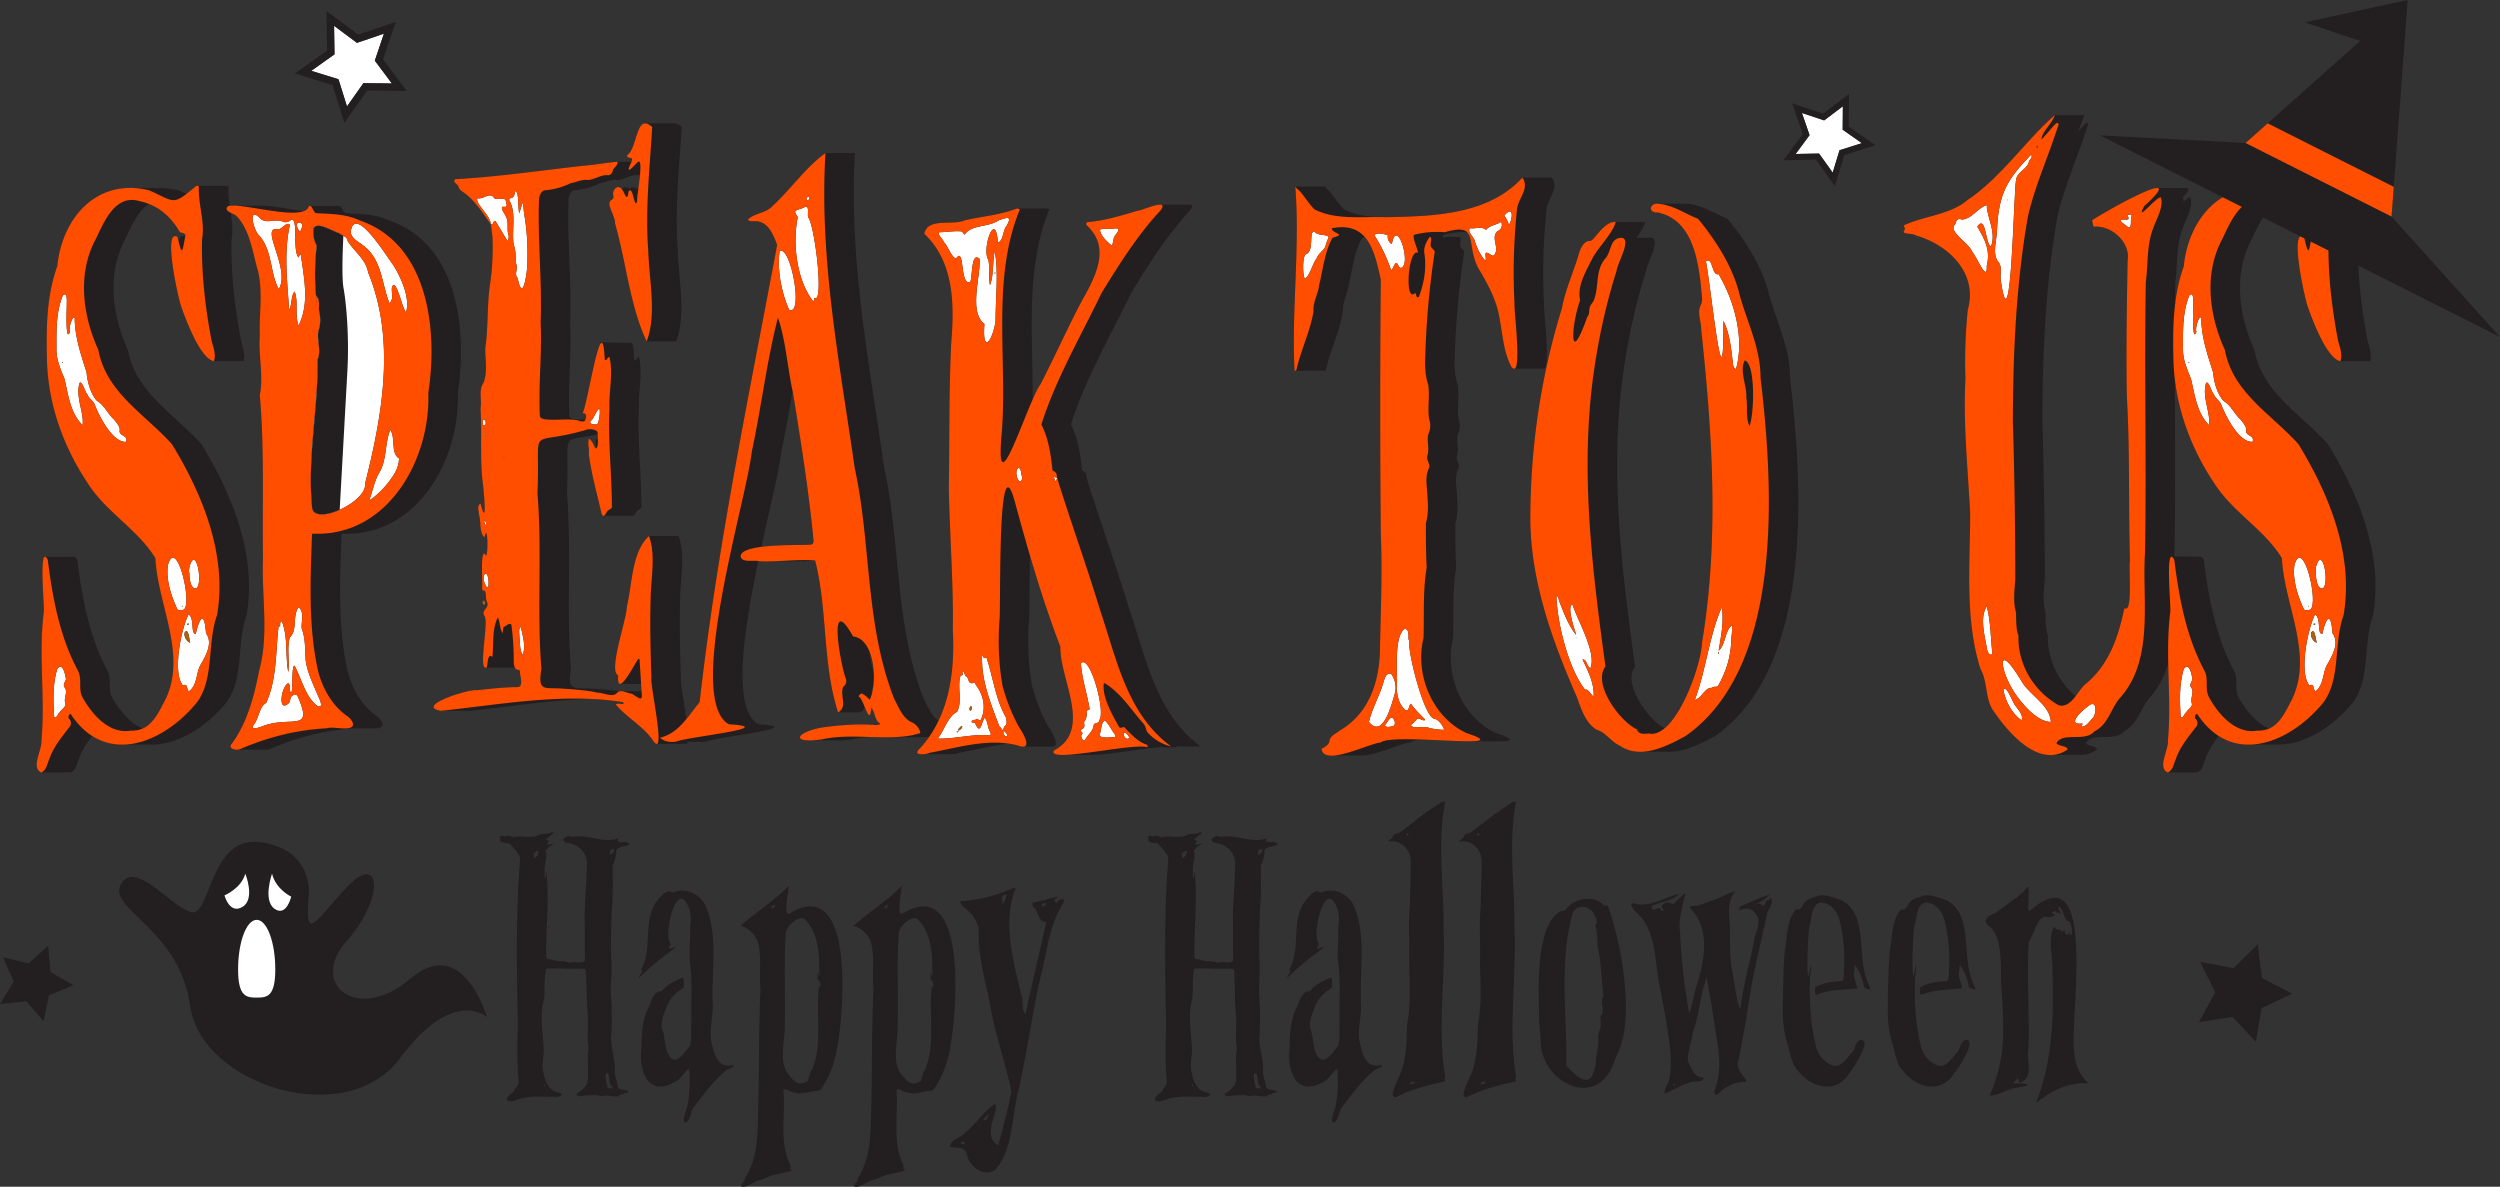 <svg version="1.1" id="Layer_1" xmlns="http://www.w3.org/2000/svg" x="0" y="0" viewBox="0 0 232.387 110.315" xml:space="preserve"><rect x="0" y="0" width="232.387" height="110.315" fill="#333333" stroke="none"/><style>.st0{fill:#231f20}.st1{fill:#fff}.st2{fill:#ad5f12}.st3{fill:#ff4e00}</style><path class="st0" d="M58.5 78.478c-.318.282-1.41.176-1.199.81v-.035h.035-.035v.035-.035.035c0-.035 0-.035.035-.035-.035 0-.035 0-.035.035-.106.353-.106.776-.352 1.128 0 1.163.035 2.362-.036 3.524a63.66 63.66 0 00-.105 5.181c.14 1.198-.106 2.361 0 3.594.07 1.198.105 2.432 0 3.63-.036.987.317 1.939.352 2.926-.105.633.211 1.197.282 1.796.141.317.705.141.951.388.07.141-.176.106-.281.141-.036 0-.106 0-.106.07-.035.07-.176.036-.247.07-.176-.034-.176.212-.352.177-.529.035-1.093-.176-1.586 0-.282-.211-.846-.07-1.234-.106-.352.036-.81.247-1.022-.105 1.41-.987 1.022-1.128 1.093-2.678-.035-.529-.035-1.057.07-1.586-.211-1.022 0-2.08-.105-3.137-.106-1.34-.07-2.713-.176-4.088-.036-.21-.318-.14-.494-.176-1.057.07-2.114-.07-3.172 0-.246.846-.106 1.939-.211 2.855-.423 1.48-.106 2.96-.035 4.476.07.704-.176 1.409-.07 2.079.14.81.422 1.902 1.374 2.079.81.176.14.528-.353.423-1.093.034-2.255-.142-3.313.246-.74.353-1.62.176-.634-.564.247-.105.282-.423.494-.6.317-.386.105-.95.105-1.408-.07-1.41-.07-2.784 0-4.194-.105-5.18-.211-10.537.212-15.682-.177-.529-.6-.917-.987-1.34-.247-.07-.634-.034-.846-.21 0-.177-.14-.495.106-.53.14.035.282.141.458.035a.304.304 0 01.247 0c.176.036.387.177.529.106.493-.14 1.021.036 1.515-.035.352.035.634-.14.951-.247.318-.035.635 0 .917-.14.599-.177-.282.458-.423.564-.141.21.423.07 0 .563.211.036.387-.07.599-.07-.106.176-.353.176-.458.387-.07.106-.353.212-.212.388.141.564-.211 1.234-.105 1.868.035.105-.106.493.07.493.035-.211.035-.388.07-.599.317 2.643-.07 5.392 0 8.035.106.212.459.14.635.212.458.211 1.057 0 1.48.281.353-.21 1.304.142 1.48-.246-.035-1.339 0-2.678-.035-4.018.035-1.585.176-3.171.212-4.757.14-1.163-.847-2.114-1.974-2.15-.07-.106-.353-.282-.177-.387.247-.177.423-.353.74-.142 1.305-.317 2.679.493 4.018.212.07-.035.282-.141.282 0-.176.493.916.035 1.057.458zm-8.987.388c-.036-.036-.036-.036-.071 0 0 0 0 .035.035.035l.036-.035zm.529.246c0-.035-.071-.035-.142 0-.317.247-.352.282-.246.635a.577.577 0 00.388-.635zm.21 21.567h-.034.035zm.389.318c.07-.07-.036-.176-.106-.212-.036.036.035.212.106.212zm.352-14.978c0 .106.07.318-.035.248-.036-.071.035-.106.035-.248zm.035-8.88c0 .035 0 .035.035.035l-.035-.035zm.388 1.304h.035-.035zm0 0h.035-.035zm.035 0c.035 0 .07-.036.106 0-.035.035-.07.035-.106 0zM55.645 86.372s0 .035.035.035c0-.035 0-.035-.035-.035zm.035 14.555v-.036l-.035.036c0 .034.035.034.035 0zm.6-21.85c.034-.035.034-.105 0-.07-.072 0-.036.07 0 .07zm.21 20.687c-.387-.106-.07 1.021-.034 1.268.034.176.28.106.422.141.106-.035.035-.176-.035-.212-.282-.282-.106-.845-.353-1.197zm.6-20.792c-.035-.036-.035-.036-.071-.036-.247 0-.247.036-.317.247-.141.528.317.105.387-.141v-.07zM67.555 99.447c-1.234.986-2.15 2.29-3.102 3.523-.282.423-.246 1.128-.704 1.375-.459.035.035-1.128.105-1.375.282-1.163.282-2.396.211-3.559-.246-.07-.845.987-1.268 1.128-2.538 1.515-3.454-.987-3.171-3.137 0-1.162.07-2.396.528-3.489.317-.563.528-1.832 1.34-1.761.492-.635 1.233-.987 1.938-1.27.176-.034.21.988.034.988-.669.422-1.162.916-1.48 1.656-.246.705-.67 1.515-.387 2.256.317.845.106 2.36 1.092 2.748.67-.14.987-.81 1.41-1.268.282-.74.07-1.657.176-2.467-.07-1.762.106-3.56-.14-5.321-.142-1.058.07-2.115 0-3.173.105-.775.14-1.585-.283-2.29-.88-1.586-1.656 1.339-1.656 2.08a2.716 2.716 0 000 1.303c-.036.141.317.458.035.493l-.035-.035a.733.733 0 010 .388c.211-.106.423-.176.635-.176a29.013 29.013 0 00-3.42 2.819c-.07-.211.318-.458.283-.705l-.141.035c1.304-2.29-.106-5.04 1.974-6.977.21-.212.563-.529.88-.318.071.036.212.07.282 0 1.198-.423 2.502.247 2.96 1.41 1.128 2.855.459 5.956.6 8.951.07 1.163-.317 2.326-.141 3.49.282 1.162.529 2.607 2.079 2.22.211.105-.564.422-.634.458zM77.914 96.803c-.211 1.586-.669 3.067-1.55 4.37-.212.317-.6.211-.917.282-.563.141-1.022.247-1.585.106-.353.035-1.058-.634-1.023-.106.177 2.256-.422 4.828.635 6.837.035.14-.036.247 0 .352.035.07.212.106.106.177-.705.246-1.48.281-2.15.563-.282.176-.634.247-.951.353-.494.14-.987.67-1.552.564-.14-.176.142-.318.212-.458.106-.106.07-.283.14-.388 1.27-2.01 1.129-4.405 1.2-6.66.105-3.595.035-7.26.21-10.855-.14-1.445.141-2.995-.246-4.405-.282-.705-.845-1.268-1.586-1.48 1.374-1.269 3.101-2.291 4.44-3.7.036.281-.493 2.854.071 2.572 6.027-3.665 5.075 8.74 4.546 11.876zm-6.202-12.475c-.035.176.282.07.282-.07.14-.318-.212-.07-.282.07zm.951 24.245c-.07-.105-.14.106 0 .036v-.036zm3.419-17.443c-.036-.036-.07-.036-.07-.106-.036-.035-.036-.07 0-.106.034-.14-.106-.352.07-.458 0 .106-.036.246.07.282.036-1.727 0-4.018-1.374-5.322-.564-.352-1.692.705-1.727 1.27-.212 2.818-.035 5.638-.106 8.457.07 1.516-.563 3.207.212 4.546.529.705 1.022 1.41 1.938.775.106-.106 0-.282.106-.352.14-.176.035-.493.246-.599 1.058-2.432.353-5.216.67-7.753h-.035c.246.141.21-.6 0-.634zM88.416 96.803c-.212 1.586-.67 3.067-1.55 4.37-.213.317-.6.211-.917.282-.564.141-1.022.247-1.586.106-.352.035-1.057-.634-1.022-.106.176 2.256-.423 4.828.634 6.837.036.14-.035.247 0 .352.036.07.212.106.106.177-.705.246-1.48.281-2.15.563-.282.176-.634.247-.951.353-.494.14-.987.67-1.551.564-.14-.176.141-.318.212-.458.105-.106.07-.283.14-.388 1.27-2.01 1.128-4.405 1.199-6.66.105-3.595.035-7.26.211-10.855-.14-1.445.14-2.995-.247-4.405-.282-.705-.845-1.268-1.586-1.48 1.375-1.269 3.101-2.291 4.441-3.7.035.281-.493 2.854.07 2.572 6.027-3.665 5.075 8.74 4.547 11.876zm-6.203-12.475c-.035.176.282.07.282-.07.14-.318-.212-.07-.282.07zm.951 24.245c-.07-.105-.14.106 0 .036v-.036zm3.42-17.443c-.036-.036-.071-.036-.071-.106-.036-.035-.036-.07 0-.106.035-.14-.106-.352.07-.458 0 .106-.035.246.07.282.036-1.727 0-4.018-1.374-5.322-.564-.352-1.692.705-1.727 1.27-.211 2.818-.035 5.638-.106 8.457.07 1.516-.563 3.207.212 4.546.529.705 1.022 1.41 1.938.775.106-.106 0-.282.106-.352.14-.176.035-.493.247-.599 1.057-2.432.352-5.216.67-7.753h-.036c.247.141.211-.6 0-.634z"/><path class="st0" d="M98.634 84.293c-1.092 1.868-1.304 4.123-1.832 6.202-.846 3.56-1.304 7.225-2.114 10.819-.67 2.432-.459 5.462-2.186 7.436-1.092.74-2.431-.353-2.643-1.48-.211-.81-.986-.458-1.55-.705-.141-.07.105-.141.07-.247.282-.458 1.022-.634 1.41-1.092.951-.775 1.62-1.868 2.643-2.573.07-.035.105 0 .14.07 0 1.199-1.197 2.89.213 3.736.457-1.656.916-3.348 1.232-5.004-.563-2.713-1.55-5.391-2.008-8.175-.458-2.291-1.163-4.653-1.022-7.013-.211-.565-.458-1.128-.916-1.516-.282-.317-.74-.529-.811-.987 1.692-.07 3.348-.528 4.899-1.198a.304.304 0 01.246 0c-1.233 3.136-.246 6.59.494 9.762.282.6 0 1.515.422 1.938.6-2.784 1.27-5.603 1.903-8.387.036-.07.036-.177-.07-.177-.705-.105-.599-1.021-1.092-1.374-.07-.035-.142-.458-.036-.423.776-.141 1.55-.388 2.326-.564.071.176-.634.141-.176.6.176-.142.282-.388.564-.353.423 0 0 .493-.106.705zm-9.162 21.814c-.106 0-.247.176-.07.211.105 0 .21.106.28.036.036-.106-.104-.247-.21-.247zm2.361-2.572a.9.9 0 01-.388.422c-.106.141.106.141.212.177.07-.071.317-.635.176-.6zM93.56 83.2c-.036 0-.07-.035-.07-.035-.53.07-.248.529-.318.881.246-.211.282-.564.388-.846zm3.63.74c-.106 0-.388.036-.353.212.035.035.176.14.247.106.07-.106.211-.212.106-.318zM118.755 78.478c-.317.282-1.41.176-1.198.81v-.035h.035-.035v.035-.035.035c0-.035 0-.035.035-.035-.035 0-.035 0-.035.035-.106.353-.106.776-.353 1.128 0 1.163.036 2.362-.035 3.524-.105 1.728-.14 3.454-.105 5.181.14 1.198-.106 2.361 0 3.594.07 1.198.105 2.432 0 3.63-.036.987.317 1.939.352 2.926-.106.633.211 1.197.282 1.796.141.317.705.141.951.388.07.141-.176.106-.281.141-.036 0-.106 0-.106.07-.036.07-.176.036-.247.07-.176-.034-.176.212-.352.177-.529.035-1.093-.176-1.586 0-.282-.211-.846-.07-1.234-.106-.352.036-.81.247-1.022-.105 1.41-.987 1.022-1.128 1.093-2.678-.035-.529-.035-1.057.07-1.586-.211-1.022 0-2.08-.105-3.137-.106-1.34-.07-2.713-.177-4.088-.035-.21-.317-.14-.493-.176-1.057.07-2.114-.07-3.172 0-.246.846-.106 1.939-.212 2.855-.422 1.48-.105 2.96-.034 4.476.07.704-.177 1.409-.07 2.079.14.81.422 1.902 1.374 2.079.81.176.14.528-.353.423-1.092.034-2.255-.142-3.313.246-.74.353-1.62.176-.634-.564.247-.105.282-.423.494-.6.317-.386.105-.95.105-1.408a41.304 41.304 0 010-4.194c-.105-5.18-.211-10.537.212-15.682-.177-.529-.6-.917-.987-1.34-.247-.07-.634-.034-.846-.21 0-.177-.14-.495.106-.53.14.035.282.141.458.035a.304.304 0 01.247 0c.176.036.387.177.528.106.494-.14 1.022.036 1.515-.035.353.035.635-.14.952-.247.318-.035.634 0 .917-.14.599-.177-.283.458-.423.564-.142.21.423.07 0 .563.21.036.387-.07.599-.07-.106.176-.353.176-.459.387-.07.106-.352.212-.211.388.141.564-.211 1.234-.105 1.868.034.105-.106.493.07.493.035-.211.035-.388.07-.599.317 2.643-.07 5.392 0 8.035.106.212.459.14.635.212.457.211 1.057 0 1.48.281.352-.21 1.304.142 1.48-.246-.035-1.339 0-2.678-.035-4.018.035-1.585.176-3.171.211-4.757.141-1.163-.846-2.114-1.974-2.15-.07-.106-.352-.282-.176-.387.247-.177.423-.353.74-.142 1.305-.317 2.679.493 4.018.212.07-.035.282-.141.282 0-.177.493.916.035 1.057.458zm-8.986.388c-.036-.036-.036-.036-.071 0 0 0 0 .035.035.035l.036-.035zm.528.246c0-.035-.07-.035-.14 0-.318.247-.353.282-.248.635a.577.577 0 00.388-.635zm.212 21.567h-.035.035zm.387.318c.07-.07-.035-.176-.105-.212-.036.036.034.212.105.212zm.353-14.978c0 .106.07.318-.036.248-.035-.071.036-.106.036-.248zm.035-8.88c0 .035 0 .035.035.035l-.035-.035zm.388 1.304h.035-.035zm0 0h.035-.035zm.035 0c.035 0 .07-.036.105 0-.035.035-.07.035-.105 0zM115.9 86.372s0 .035.035.035c0-.035 0-.035-.035-.035zm.035 14.555v-.036l-.035.036c0 .034.035.034.035 0zm.6-21.85c.034-.035.034-.105 0-.07-.072 0-.036.07 0 .07zm.21 20.687c-.387-.106-.07 1.021-.035 1.268.035.176.282.106.423.141.106-.035.035-.176-.035-.212-.282-.282-.106-.845-.353-1.197zm.6-20.792c-.036-.036-.036-.036-.071-.036-.247 0-.247.036-.317.247-.141.528.317.105.387-.141v-.07zM127.81 99.447c-1.233.986-2.15 2.29-3.1 3.523-.283.423-.247 1.128-.706 1.375-.458.035.036-1.128.106-1.375.282-1.163.282-2.396.211-3.559-.246-.07-.845.987-1.268 1.128-2.538 1.515-3.454-.987-3.172-3.137 0-1.162.07-2.396.528-3.489.318-.563.53-1.832 1.34-1.761.493-.635 1.234-.987 1.938-1.27.177-.034.211.988.035.988-.67.422-1.162.916-1.48 1.656-.247.705-.67 1.515-.387 2.256.317.845.106 2.36 1.092 2.748.67-.14.987-.81 1.41-1.268.282-.74.07-1.657.176-2.467-.07-1.762.106-3.56-.141-5.321-.141-1.058.07-2.115 0-3.173.106-.775.141-1.585-.282-2.29-.88-1.586-1.656 1.339-1.656 2.08a2.716 2.716 0 000 1.303c-.036.141.317.458.035.493l-.035-.035a.733.733 0 010 .388c.21-.106.423-.176.634-.176a29.013 29.013 0 00-3.418 2.819c-.07-.211.317-.458.282-.705l-.142.035c1.304-2.29-.105-5.04 1.974-6.977.211-.212.564-.529.88-.318.072.036.213.07.283 0 1.198-.423 2.502.247 2.96 1.41 1.128 2.855.459 5.956.6 8.951.07 1.163-.318 2.326-.141 3.49.281 1.162.528 2.607 2.079 2.22.211.105-.564.422-.635.458zM134.328 100.433c0 .106-.14.141-.247.141-1.444.317-2.89.705-4.228 1.375-1.093.352.457-2.185.493-2.644.423-1.338.388-2.748.458-4.123.353-1.832.211-3.841.176-5.708.07-1.798-.105-3.384.07-5.252 0-1.304.107-2.643.071-3.947a1.915 1.915 0 00-.423-1.445 1.754 1.754 0 00-1.374-.634c-.106 0-.176.035-.282.035.07-.176.246-.211.388-.352.07-.177.14-.388.387-.388.529-.141.952-.67 1.445-.951.846-.74 1.762-1.34 2.679-1.939.105-.07.105-.07.281-.07.036 0 .071-.07.106 0-.74 3.876-.106 7.788-.14 11.7.21 4.617-.6 9.268.14 13.814.036.141-.14.283 0 .388zm-3.594-22.871c-.071.106.176.176.176.035.035-.176-.106-.176-.176-.035zm.775 23.083c0-.141-.247-.07-.352-.07-.247.316.176.21.352.07zM140.918 100.433c0 .106-.141.141-.247.141-1.445.317-2.89.705-4.229 1.375-1.093.352.458-2.185.493-2.644.423-1.338.388-2.748.459-4.123.352-1.832.21-3.841.176-5.708.07-1.798-.106-3.384.07-5.252 0-1.304.106-2.643.07-3.947a1.915 1.915 0 00-.422-1.445 1.754 1.754 0 00-1.375-.634c-.105 0-.176.035-.282.035.07-.176.247-.211.388-.352.07-.177.141-.388.388-.388.528-.141.951-.67 1.444-.951.847-.74 1.763-1.34 2.68-1.939.104-.07.104-.07.28-.07.036 0 .072-.07.107 0-.74 3.876-.106 7.788-.141 11.7.21 4.617-.6 9.268.14 13.814.036.141-.14.283 0 .388zm-3.595-22.871c-.07.106.177.176.177.035.034-.176-.106-.176-.177-.035zm.776 23.083c0-.141-.248-.07-.353-.07-.246.316.176.21.353.07zM150.326 98.001c-.318.811-.6 1.727-1.27 2.361-1.902 1.798-4.757.106-5.532-2.043-.317-.529-.282-1.234-.317-1.833-.07-.669-.141-1.339-.141-2.008-.035-2.397-.388-8.529 2.044-9.797.387-.07.282.07.564-.283.775-.951 2.502-1.198 3.383-.282.106.177.352-.07.423.142a30.25 30.25 0 011.656 9.198c0 1.55-.14 3.171-.81 4.545zm-1.375-5.215c0-.07.106-.106.106-.211-.211-1.516-.211-3.031-.529-4.511-.07-.67-.035-1.34-.21-2.01a.5.5 0 01.07-.21c.176-.282-.177-.67-.247-.987-.705-.846-1.833-.776-2.045.387-1.162 4.476-.422 9.34-.493 13.815.459.493 1.516 1.691 2.185 1.198.353-.282.353-.846.564-1.233-.105-.81.318-1.692.212-2.538-.07-.422.211-.74.211-1.163.07-.317-.07-.67.035-.986.036.035.106.105.106.035.035-.247.106-.564.035-.81-.07-.212-.035-.53 0-.776zM164.21 85.174c-.493 2.325-1.093 4.616-1.48 6.978-.353 2.114-.67 4.264-1.128 6.378-.423 1.058 1.128 1.938.599 2.044-.846-.035-1.762.423-2.361.987-.247.246-.353.317-.494-.035 0-.177.141-.318.141-.494.6-1.727.247-3.524-.035-5.286-.246-1.62-.494-3.242-.81-4.863-.6 1.55-.67 3.348-1.234 4.934-.176.916-.493 1.868-.529 2.783.282.565.564 1.48 1.304 1.551.318-.07.176.211 0 .282-.387.176-.845.035-1.233.246-.776.212-1.445.705-2.185.952-.176-.035.07-.211 0-.317 0-.07.035-.176.07-.247 1.163-1.585-.14-6.872-.458-8.915-.634-2.502-.246-5.639-2.361-7.436-.211-.141-.282-.423-.423-.635l.212-.14c1.444.528 2.925-.564 4.299-.847-.67.67-1.656.705-2.502 1.093-.14.07-.036.247.035.353.106.14.317-.142.494-.106.352-.07.14.282.458.246.035-.105.035-.211-.07-.246-.248-.458.669-.74.951-.353.458-.317.74-.775 1.198-1.057-.212 1.092-.705 2.432-.494 3.665.106 2.467.388 4.899.811 7.33.036.036.036.036.07.036h.036c.211-.776.387-1.55.563-2.291.776-2.29 1.375-5.392-.493-7.295-.317-.176.282-.317.423-.247.564-.106 1.057-.352 1.586-.529.74-.21 1.41-.669 2.115-.845-.705.951-.564 1.903-.494 3.066.036 1.339-.035 2.678.176 4.017.07.212.67 4.723.846 3.63.247-1.973.775-3.911 1.199-5.85.035-.81.634-1.692.387-2.467-.6-.916-.81-.88-1.833-.634.07-.106.212-.141.106-.317.916-.353 1.903-.88 2.82-1.128-.318.317-.775.705-1.199.81-.035.07-.035.106-.035.141-.035.036-.07.036-.106.071.036 0 .07-.035.106-.035 0-.07 0-.106.035-.14l-.035.14c0-.07 0-.106.035-.176.036.035.106.07.176.035.177-.07.282.105.388.211.247-.07.247-.529.493-.563.142 0 .177-.212.283-.177.246.6-.388 1.128-.423 1.692zm-8.564 15.576c-.07 0-.106.07-.141.141v-.035.035c.106.07.317-.14.141-.14zm7.647-16.774c.036.035.106 0 .142 0-.07 0-.106.035-.142 0zm0 0v.035-.035zM173.266 91.764a4.578 4.578 0 00-.811-2.01c-.14-.07-.035.319-.07.389-.212.634.176 1.128.246 1.727-1.128.14-2.29.106-3.383.458-.599.317-.564 0-.529-.529.705-.458 1.622-.564 2.432-.599.317-.07.212-.528.247-.74.07-1.586.035-3.137-.353-4.687-.176-.916-.775-1.868-1.833-1.868-.845.176-.775 1.41-.986 2.08-.212.422-.352 6.766.035 4.052.176-1.022.071.493 0 .775-.105 2.185.035 4.44.564 6.556.247.81.775 1.409 1.657 1.726.704.07 1.162-.705 1.586-1.163.387-.317.352-.986.775-1.234 1.374-.316-.635 2.75-.952 3.067-1.163 1.938-3.454 1.374-4.687-.141-.705-.67-.775-1.727-1.057-2.608a9.59 9.59 0 01-.423-2.82c-.035-.633.035-1.233 0-1.867.07-1.374.035-2.75.211-4.124.212-1.198.142-2.537.917-3.559a.23.23 0 01.317-.07c.67-.317.176-.846 1.55-1.198.74-.388 1.586.035 2.326.246 2.644 1.163 1.551 5.18 2.503 7.471.105.53.74 1.234-.282.67zm-4.018 8.352c.07.035.07.07.14 0h-.14zm.352.176h.036c-.036-.07-.106 0-.036 0zm2.362-9.162c.035.035.035.07.07.07 0-.035 0-.106-.07-.07zM183.026 91.764a4.579 4.579 0 00-.81-2.01c-.142-.07-.036.319-.071.389-.212.634.176 1.128.246 1.727-1.127.14-2.29.106-3.383.458-.599.317-.563 0-.528-.529.704-.458 1.621-.564 2.431-.599.317-.07.212-.528.247-.74.07-1.586.035-3.137-.353-4.687-.176-.916-.775-1.868-1.832-1.868-.846.176-.776 1.41-.987 2.08-.211.422-.352 6.766.035 4.052.176-1.022.071.493 0 .775-.105 2.185.036 4.44.564 6.556.247.81.776 1.409 1.657 1.726.705.07 1.162-.705 1.586-1.163.387-.317.352-.986.775-1.234 1.374-.316-.634 2.75-.951 3.067-1.164 1.938-3.455 1.374-4.688-.141-.704-.67-.775-1.727-1.057-2.608a9.59 9.59 0 01-.423-2.82c-.035-.633.035-1.233 0-1.867.07-1.374.035-2.75.211-4.124.212-1.198.142-2.537.917-3.559a.23.23 0 01.317-.07c.67-.317.176-.846 1.55-1.198.74-.388 1.587.035 2.326.246 2.644 1.163 1.552 5.18 2.503 7.471.105.53.74 1.234-.282.67zm-4.018 8.352c.07.035.07.07.14 0h-.14zm.353.176h.035c-.035-.07-.106 0-.035 0zm2.361-9.162c.035.035.035.07.07.07 0-.035 0-.106-.07-.07zM194.161 100.715c-1.022-.106-2.08.14-3.03.599-.634.317-1.199.705-1.762 1.128 0 .035-.071 0-.071-.035 1.515-3.841 1.621-8.141 1.48-12.264.035-1.269-.423-2.89.141-3.982.141.07.211.282.388.246a.107.107 0 01.141 0c.176.106.352.353.387 0 .106.106.106.317.212.423.176.106.247.036.247-.14.07-.107.106.176.176.246.246 0 .07-1.55-.318-1.304-.352-.352-.352-1.234-.81-1.374-.07.246.176.458.247.705-.106.07-.141-.106-.247-.142 0-.035-.035 0-.07.036-.036.07-.142-.106-.212-.141-.106-.106-.176.105-.282.07-.035.035-.07.141 0 .141.106 0 .247.14.176.212a.401.401 0 00-.282.105c-.105-.035-.175-.035-.211.071-1.022-.564-1.374 1.62-1.868 2.22-.211 3.277.07 6.66-.035 9.973-.212 1.022.529 2.643-.74 3.101-.211.07-.141-.211-.211-.317-.036-.07-.07-.035-.106 0-.106.176-.317.247-.423.423 1.022-.07 2.29.106.387.388-.845.105-1.55.67-2.396.74-.07 0-.106-.07-.07-.141.387-.881.669-1.762.88-2.714.494-2.15.318-4.37.212-6.554-.247-1.762.282-5.146-1.163-6.309-.211-.106-.282-.317-.388-.529.177-.14.177-.493.459-.493.916-.423 1.69-1.198 2.537-1.726.176-.247.493-.353.634-.6.106-.07.388-.599.388-.211.106.317-.176 2.326.106 2.114 6.519-5.709 3.63 10.29 4.158 13.18.035 1.093.6 2.22 1.34 2.855zm-2.572-15.718v-.034.034z"/><g><path class="st0" d="M209.866 87.776l.396 3.14 2.81 1.454-2.863 1.347-.514 3.123-2.167-2.308-3.129.476 1.526-2.773-1.42-2.829 3.109.594z"/></g><g><path class="st0" d="M.27 88.986l2.393.565L4.486 87.9l.203 2.452 2.134 1.223-2.269.95-.504 2.408-1.604-1.865L0 93.334l1.277-2.103z"/></g><g><path class="st1" d="M35.69 3.127l-2.509.854L31.055 2.4l.038 2.65-2.162 1.534 2.532.783.79 2.53L33.78 7.73l2.65.03-1.588-2.122z"/><path class="st0" d="M36.785 2.03l-3.484 1.186-2.952-2.197.052 3.68L27.4 6.827l3.515 1.087 1.097 3.512 2.121-3.007 3.68.042-2.205-2.946 1.177-3.487zm-.354 5.73l-2.65-.03-1.528 2.166-.79-2.53-2.532-.783 2.162-1.534-.038-2.65 2.126 1.582 2.51-.854-.849 2.511 1.589 2.122z"/></g><path class="st1" d="M171.303 9.877l-1.74 1.313-2.068-.69.711 2.06-1.295 1.754 2.179-.04 1.268 1.774.636-2.084 2.078-.658-1.786-1.25z"/><path class="st0" d="M171.876 8.739l-2.416 1.821-2.87-.957.986 2.861-1.798 2.434 3.026-.054 1.76 2.462.883-2.894 2.885-.912-2.48-1.736.024-3.025zm1.196 4.567l-2.078.658-.636 2.084-1.268-1.773-2.179.039 1.295-1.753-.71-2.06 2.067.689 1.74-1.313-.017 2.18 1.786 1.25zM59.967 11.472h2.82l-.185 1.679-1.13.89-2.263-1.285z"/><g><path class="st0" d="M28.705 83.012s.378-4.048-4.482-4.723-4.583 7.152-6.543 6.477-5.13-4.858-6.446-2.564 5.437 4.048 6.446 11.335 14.473 11.605 19.48 4.858 8.108-3.846 8.108-3.846-2.236-7.759-7.12-3.576-9.51.54-5.916-3.508c3.594-4.048 3.153-8.366 0-4.993s-3.872 5.263-3.527.54z"/><path class="st1" d="M22.132 90.114c0 2.546.774 2.617 1.73 2.617.954 0 1.728-.07 1.728-2.617 0-2.546-.774-4.61-1.729-4.61-.955 0-1.729 2.064-1.729 4.61zM27.07 83.348s-1.433-.675-1.784-2.137c0 0-.879 2.475.231 3.262 1.11.787 1.552-1.125 1.552-1.125zM20.865 83.23s1.555-.637 1.937-2.019c0 0 .954 2.338-.251 3.082-1.205.744-1.686-1.063-1.686-1.063z"/></g><path class="st1" d="M162.18 33.498c-.516 1.03.22 2.354.146 3.457.147.882-.074 1.912.294 2.647.442-1.03.588-5.81-.44-6.104z"/><g><path class="st0" d="M164.336 26.953c-.736-2.5-2.133-4.633-3.75-6.618-1.177-.442-2.502-1.398-3.899-1.398h-2.744c-.736.148-.589.883.147.81 3.162.66 3.75 4.265 4.044 7.06 0 .514.221 1.102-.073 1.617-.294.662.073 1.47.073 2.206 1.03 9.634 1.692 19.415.074 29.122-.061 1.76-1.624 6.413-3.49 7.95-1.622-.918-3.918-4.215-2.737-5.744-1.177-8.604-2.28-17.355-1.25-26.106.441-3.604 1.176-7.208 2.28-10.664.073-.735 1.47-3.015.44-3.088l-.665.004c-.008 0-.013-.004-.02-.004-.011 0-.019.004-.03.005l-.617.004c.355-.482.668-.969.818-1.48h-2.745c-.809-.074-1.544.956-2.06 1.544-.146.147-.293.294-.44.22-.662.148-.883 1.03-1.03 1.545-.515 1.618-1.176 3.089-1.471 4.706-1.985 6.399-2.942 13.017-2.942 19.71.074 5.809 2.06 11.25 4.34 16.472.367 1.03.809 2.427 1.838 3.015.81.22 1.324 1.103 2.133 1.471.7.485 1.468.622 2.248.558.227.02.456.019.686 0 .227.02.456.019.687 0 .226.02.456.019.686 0 1.558.138 3.232-.73 4.542-1.44 9.265-6.472 8.162-23.386 6.986-33.314 0-2.942-1.398-5.442-2.06-8.163z"/><path class="st0" d="M142.157 34.266l.592-.002a.13.13 0 00.098 0l.588-.001c.777.302.021-5.513.089-6.06a56.11 56.11 0 01.221-8.604c0-1.03 1.25-2.059.515-3.088h-2.745c-3.03 3.311-7.814 3.584-12.22 3.666-.126 0-.255.003-.383.004a33.565 33.565 0 00-.647 0c-1.166-.039-2.316-.194-3.346-.729-.442-.441-.81-1.03-1.177-1.47-.147-.221-.368-.368-.514-.516 0-.04-.004-.057-.016-.065V17.4l-.058-.062H120.4c-.01 0-.028.018-.064.055 0 0 .067.016.08.116.42 5.627-.373 11.467-.08 16.945.147.074.22-.147.22-.294.118-.47.436-.265.466.294.147.074.22-.147.22-.294.118-.47.436-.265.466.294.147.074.22-.147.22-.294.118-.47.436-.265.466.294.147.074.22-.147.22-.294.118-.47.436-.265.466.294.148.074.22-.147.22-.294.442-1.765 1.251-3.456 1.545-5.221-.074-.883.441-1.618.515-2.427.368-1.47.514-3.089 1.25-4.412.097-.026.177-.05.248-.072.83.94 1.162 2.478 1.494 3.969a1259.9 1259.9 0 000 23.607c.146 3.53 0 6.986-.074 10.516 0 3.089-.956 6.177-3.75 7.795-.368.294-.957.515-.957 1.03-.073.293-.441.514-.735.661.075.575.614.695 1.33.606.197.034.428.032.686 0 .197.034.429.032.686 0 .197.034.429.032.686 0 1.264.218 4.009-1.136 4.872-1.194.17-.147.6-.23 1.186-.27 1.708.06 3.529.18 4.535.154.256.005.486.005.686 0 .256.005.487.005.686 0 .256.005.487.005.686 0 1.588.03 2.225-.099.163-.766-3.235-1.545-4.78-5.516-3.971-8.825.074-2.206-.073-4.413.294-6.545-.074-1.398-.074-2.795-.074-4.119.222-.808.222-1.617.148-2.426 0-.883-.294-1.839.147-2.721.147-.368-.295-.736-.147-1.177.22-.736-.148-1.47.147-2.133a1.83 1.83 0 000-1.25c-.147-1.03.073-2.06-.073-3.162-.222-.662-.295-1.324-.295-2.06.073-3.382.368-6.839.883-10.221.074-.294-.368-.368-.368-.736 0-.22.147-.735-.074-.735h-1.372c-.037.047-.073.106-.11.16-.04-.202-.034-.357.085-.38.45-.113.919-.186 1.397-.222h.025c.003 0 .006 0 .009-.002.102-.007.204-.008.307-.012.123.005.246.005.369.015.543.53.283 1.858 1.032 3.31.882 1.47 1.691 2.94 1.985 4.632.294 1.544.368 3.162 1.104 4.56.12.152.216.204.292.182l.618-.002c.025.007.05.007.072 0l.604-.001a.13.13 0 00.085 0z"/><path class="st0" d="M120.336 34.454h2.744l.14-1.08-1.131-.63-1.38.855-.373.855"/><path class="st1" d="M122.248 21.585c-.074-.074-.074-.074-.148-.074l-.147.147c-.147.662.074 1.765-.588 1.986-.294.22-.294 1.912-.073 2.28.514-.368.661-1.324 1.103-1.912.146-.442.662-.736.808-1.103a3.61 3.61 0 01.295-.81c0-.367-.957-.147-1.25-.514zM130.337 21.952v.074l.074-.074h-.074zM128.72 67.4c.146.294.514.147.808.074.22-.147.147-.515-.073-.736-.295-.147-.515.515-.736.662z"/><path class="st1" d="M128.572 63.503c-.368 1.25-1.03 2.353-1.324 3.603 1.324 1.618 2.133-1.692 2.427-2.72.147-.59 0-1.251-.367-1.766-.516-.073-.589.441-.736.883zM159.752 60.487v.074c0 .073.074.147 0 .22-.073 0 0-.147 0-.22v-.074c.22-1.323.515-2.72.294-4.044-1.176 2.647-1.47 5.883-2.5 8.604.588-.073.956-1.177 1.544-1.103.148-.147.368-.074.589-.147.808-1.398 1.25-2.868 1.25-4.486.074-.368.074-.809.074-1.177-.662.368-.589 1.839-1.25 2.353zM158.576 24.306c.441 2.133 1.69 14.781 1.618 5.515.588 1.103.735 2.648.882 3.898 0 .22.073.514.295.588.808-2.868-.148-6.324-1.619-8.825-.662.22-.514-1.69-1.176-1.176zM157.546 65.047l.073.073c0-.073 0-.073-.073-.073zM147.398 64.238c0-.074.073-.074.073-.147h-.147c0 .073.074.073.074.147zM139.824 20.04c.22.295.367.589.44.883.369-.588.442-1.912-.44-.883zM130.484 58.502c-.956.956-.515 4.045-.662 5.515.074.736.22 1.471.81 1.986.367.22.293-.441.514-.589.368.515.809.957 1.25 1.398.074 0 .074.147 0 .147-.294 0-.515-.294-.735-.074-.147.221-.368.368-.515.515.22.441 1.25 0 1.765.294.441.074.882.147 1.324.147-.074-.367-.516-.956-.883-1.03-.956 0-2.574-6.397-2.353-7.353h-.074c0-.294.074-1.177-.44-.956zM138.133 21.364c-.442-.368-.957-.074-1.472-.147-.367.294.442.883.442 1.25.22.662.514 1.25.956 1.765.147-.147-.074-.588.074-.735.293-.074.588.515.808.147.441-.662-.368-1.471.22-2.133.221-.073.442-.294.442-.588 0-.073 0-.22-.073-.294-.442.294-1.03.294-1.397.735zM147.618 64.66v.02c.074.146.074 0 0-.074v.055z"/><path class="st1" d="M147.103 61.076v-.294.514c.441 0 .368.662.736.81.588-1.398-1.176-4.413-1.692-5.957-.514.294.22 2.353.368 2.868v.294c-.074.073 0-.074 0-.074V59.017c-.736-.883-1.177-2.133-1.617-3.236 0-.147-.074-.368-.222-.368.074 2.5 1.103 6.692 2.648 8.678 0 0 .074-.074.147 0 .294.147.441.515.662.662.073-1.25-.515-2.354-1.03-3.457v-.22zM130.263 24.894c.956-.368-.44-4.78-.882-2.206a.74.74 0 01-.368-.81c-.367-.146-1.103-.293-1.25 0a14.514 14.514 0 011.545 3.237c.22-.147.22-.441.44-.662.221-.074.221.515.515.441z"/><path class="st2" d="M120.336 17.393h.073c0-.073 0-.073-.073 0zM159.752 60.782c.074-.074 0-.148 0-.22 0 .072-.073.22 0 .22zM146.515 59.31v-.073s-.074.147 0 .074zM152.325 67.915h-.074v.073c.074 0 .074 0 .074-.073zM147.324 64.091h.147c-.073-.074-.147 0-.147 0z"/><path class="st3" d="M141.515 16.51c-3.162 3.457-8.236 3.604-12.796 3.678-2.132-.074-4.56.294-6.545-.736-.441-.441-.81-1.03-1.176-1.47-.148-.221-.368-.368-.515-.516 0-.073 0-.073-.074-.073.441 5.662-.368 11.546-.073 17.061.147.074.22-.147.22-.294.442-1.765 1.25-3.456 1.545-5.221-.074-.883.44-1.618.514-2.427.368-1.47.515-3.089 1.25-4.412 1.398-.368-.073-.368-.073-.883 3.383-.662 3.971 2.133 4.56 4.78a1259.9 1259.9 0 000 23.606c.146 3.53 0 6.987-.074 10.517 0 3.089-.956 6.177-3.75 7.795-.368.294-.957.515-.957 1.03-.073.293-.441.514-.735.661.22 1.692 4.412-.514 5.516-.588 1.102-.956 13.163.809 7.942-.882-3.236-1.545-4.78-5.516-3.972-8.825.074-2.206-.073-4.413.295-6.545-.074-1.398-.074-2.795-.074-4.119.221-.808.221-1.617.147-2.426 0-.883-.294-1.839.148-2.721.146-.368-.295-.736-.148-1.177.22-.736-.147-1.47.148-2.133a1.83 1.83 0 000-1.25c-.148-1.03.073-2.06-.074-3.162-.221-.662-.294-1.324-.294-2.06.073-3.382.368-6.839.882-10.221.074-.294-.368-.368-.368-.736 0-.22.147-.735-.073-.735-.294.368-.589.956-.515 1.471.22 1.397 0 2.794-.515 4.118-.367.147-.147-.588-.441-.294-.883.588-.515-4.266.368-3.824 0-.368-.662-1.618-.294-1.692.882-.22 1.838-.294 2.794-.22 3.236-.956 1.912 1.03 3.089 3.31.882 1.47 1.691 2.94 1.985 4.632.294 1.544.368 3.162 1.104 4.56 1.103 1.397.22-5.295.293-5.883a56.11 56.11 0 01.221-8.605c0-1.03 1.25-2.059.515-3.088zm-18.312 6.399c-.146.367-.662.661-.808 1.103-.442.588-.589 1.544-1.103 1.912-.22-.368-.22-2.06.073-2.28.662-.22.441-1.324.588-1.986l.148-.147c.073 0 .073 0 .147.074.293.367 1.25.147 1.25.515a3.61 3.61 0 00-.295.809zm7.134-.957h.074l-.074.074v-.074zm-.809 45.522c-.294.073-.662.22-.809-.074.22-.147.441-.809.735-.662.221.22.295.589.074.736zm.147-3.089c-.294 1.03-1.103 4.339-2.427 2.721.295-1.25.956-2.353 1.324-3.603.147-.442.22-.956.736-.883.367.515.514 1.177.367 1.765zm-.367-39.27a14.515 14.515 0 00-1.545-3.236c.147-.294.883-.147 1.25 0a.74.74 0 00.368.809c.441-2.574 1.838 1.838.882 2.206-.294.074-.294-.515-.514-.441-.22.22-.22.515-.441.662zm1.691 34.343c-.221.956 1.397 7.354 2.353 7.354.367.073.81.662.883 1.03-.442 0-.883-.074-1.324-.148-.515-.294-1.545.147-1.765-.294.147-.147.368-.294.515-.515.22-.22.44.074.735.074.074 0 .074-.147 0-.147-.441-.441-.882-.883-1.25-1.398-.22.148-.147.81-.515.589-.588-.515-.735-1.25-.809-1.986.147-1.47-.294-4.56.662-5.515.515-.22.441.662.441.956H131zm8.163-37.947c-.589.662.22 1.471-.22 2.133-.221.368-.516-.22-.81-.147-.147.147.074.588-.073.735-.442-.515-.736-1.103-.956-1.765 0-.367-.81-.956-.442-1.25.515.073 1.03-.22 1.472.147.367-.441.955-.441 1.397-.735.073.073.073.22.073.294 0 .294-.22.515-.441.588zm1.103-.588a2.49 2.49 0 00-.441-.883c.882-1.03.809.295.44.883zM161.59 26.953c-.735-2.5-2.132-4.633-3.75-6.618-1.176-.442-2.5-1.398-3.897-1.398-.736.148-.589.883.147.81 3.162.66 3.75 4.265 4.044 7.06 0 .514.221 1.102-.073 1.617-.294.662.073 1.47.073 2.206 1.03 9.634 1.692 19.415.074 29.122-.074 2.132-2.353 8.53-4.707 8.457-.44-.073-.955.147-1.25-.22V67.987c-.147-.073-.147-.073 0-.147-1.618-.662-4.265-4.265-3.015-5.883-1.176-8.604-2.28-17.355-1.25-26.106.441-3.604 1.177-7.208 2.28-10.664.073-.735 1.47-3.015.441-3.088-1.103.073-.882 1.25-1.47 1.912-.957 1.102-.59 2.5-1.03 3.75-.074.368-.442.588-.442.882-.073.295 0 .589-.22.81-1.766 5-1.47.588-.662-1.545-.294-1.25.44-2.5 1.03-3.677.587-1.25 1.912-2.353 2.28-3.603-.81-.074-1.545.956-2.06 1.544-.147.147-.294.294-.441.22-.662.148-.883 1.03-1.03 1.545-.515 1.618-1.176 3.089-1.471 4.706-1.985 6.399-2.942 13.017-2.942 19.71.074 5.809 2.06 11.25 4.34 16.472.367 1.03.809 2.427 1.838 3.015.81.22 1.324 1.103 2.133 1.471 1.912 1.324 4.339.074 6.104-.882 9.266-6.472 8.163-23.386 6.986-33.314 0-2.942-1.398-5.442-2.06-8.163zM147.619 64.68v-.018-.055c.074.073.074.22 0 .073zm-.147-.588c0 .073-.073.073-.073.147 0-.074-.074-.074-.074-.147-1.545-1.986-2.574-6.177-2.648-8.678.148 0 .222.22.222.368.44 1.103.881 2.353 1.617 3.236-.147-.515-.882-2.574-.368-2.868.515 1.544 2.28 4.559 1.692 5.956-.368-.147-.295-.809-.736-.809.515 1.103 1.103 2.207 1.03 3.457-.22-.147-.368-.515-.662-.662zm13.458-4.78c0 1.618-.442 3.088-1.25 4.486-.22.073-.441 0-.589.147-.588-.074-.956 1.03-1.544 1.103.073 0 .073 0 .073.073l-.073-.073c1.03-2.721 1.324-5.957 2.5-8.604.22 1.323-.073 2.72-.294 4.044.662-.514.589-1.985 1.25-2.353 0 .368 0 .809-.073 1.177zm.441-25.004c-.22-.074-.294-.368-.294-.588-.147-1.25-.294-2.795-.882-3.898.073 9.266-1.177-3.382-1.618-5.515.662-.515.514 1.397 1.176 1.176 1.471 2.5 2.427 5.957 1.618 8.825zm1.25 5.295c-.368-.735-.147-1.765-.294-2.647.074-1.103-.662-2.427-.147-3.457 1.03.295.883 5.074.441 6.104z"/></g><g><path class="st0" d="M104.99 56.663c-1.25-4.118-2.72-8.162-3.971-12.207-.074-.515-.074-.515-.441-.736-.147-1.47-.368-2.941-1.03-4.265 1.323-4.192 3.677-8.237 5.59-12.208 1.617-2.647 3.382-5.442 5.514-7.722.238-.346.182-.48-.026-.5H107.878l-.002.002c-.499-.044-1.862.572-2.173.572-1.47.441-2.942.883-4.412 1.03-.295 0-.442.147-.222.367 2.207 2.06.736 4.78-.514 6.987-1.324 2.5-2.5 5.148-3.824 7.721-.206.28-.463.801-.744 1.44.054-5.867-.695-12.081 1.503-17.545.147-.147-.074-.22-.22-.22h-2.745c-1.47.588-3.236.735-4.854 1.103-1.103.514-3.456-.295-3.75 1.25 2.794 2.647 2.794 6.618 2.5 10.148-.22 4.486-.147 8.972-.22 13.458.073 4.413.44 8.825.367 13.237.158 2.854-.106 5.857-1.329 8.414-.674-.468-.96-1.27-1.367-2.015-2.722-6.914-2.133-14.414-3.677-21.474-1.398-9.781-3.31-19.415-2.721-29.27h-2.745c-1.838 1.325-3.236 3.384-5 5.001-.589.589-1.618.589-2.206 1.177.146.22.514.147.735.147 1.176.074 1.618 1.25 1.985 2.206-2.647 14.12-5.589 28.166-7.206 42.507-.432.517-.819 1.066-1.235 1.571-.22-1.606-.58-3.515-.506-3.851-.073-2.354-.147-4.78-.073-7.207 0-1.912.514-4.118-.147-5.957H60.33c-1.618 1.47-1.544 4.412-2.059 6.545 0 1.177-1.765 6.03-.81 6.398-.035.552.034.779.163.8 0 0 1.297.017 1.97.014l.042.66h-1.923l.019.018c-.043 0-.088-.008-.128 0-.803-.125-1.615-.184-2.471-.242-1.765-.147-2.427.368-2.06-1.838-.441-5.442.074-10.884-.367-16.326.26-5.937-.805-4.699 2.852-5.473.007.144.017.33.02.52a.607.607 0 00-.15-.121 1.788 1.788 0 00-.001.875.109.109 0 01-.097.007c-.148-.294-.295-.735-.589-.882a1.789 1.789 0 000 .882v.588c.22 1.84.809 3.825 1.177 5.516.041.083.08.127.116.155l-.006.027h.042a.095.095 0 00.069 0h.617a.095.095 0 00.069 0h.617a.095.095 0 00.069 0h.618a.095.095 0 00.068 0h.618c.141.053.251-.237.362-.403.148-.22.515-.22.441-.514 0-3.016-.367-6.03-.22-9.046-.073-1.544.367-3.309 0-4.78-.22-.073-.22.441-.441.22-.053-1.224-.168-1.64-.32-1.549l-2.88-.063v.26c-.498 1.022-1.246 5.638-1.604 6.353.39-.065.377.329.268.574h-.017a12.662 12.662 0 00-.686 0l-.136-.003c-.39-.037-.656-.13-.656-.35-.147-2.942.22-5.81.074-8.678.146-3.824-.294-7.721-.147-11.545.073-.295.22-.736.588-.736a6.632 6.632 0 002.354-.662c.514-.073 1.029-.367 1.543-.294.662 0 1.25-.515 1.913-.441a.403.403 0 00.243-.082c-.036.396-.092.835-.145 1.24a.51.51 0 00-.164.145.49.49 0 00-.13-.127c-.223-.149-.427-.052-.556.127a.49.49 0 00-.13-.127c-.223-.149-.427-.052-.556.127a.49.49 0 00-.13-.127c-.442-.294-.81.368-.662.736v.22l-.148.148c-.66.294.368 1.544.295 2.206 1.03 3.53 1.397 7.722 2.942 10.957h2.744c.956-2.5.22-5.736.147-8.457-.294-3.824.147-7.648.368-11.472-.435-.394-.727-.4-.95-.203-.295-.186-.511-.154-.686 0-.295-.186-.512-.154-.686 0-.295-.186-.512-.154-.686 0-1.258-.79-1.123 2.23-2.09 2.85.068.408.627.015.422.589H57.39c-1.03.073-2.133.294-3.162.367-3.972.442-7.943 1.03-11.914 1.25-.294.295.22.442.294.663.074.294.294.44.515.588 1.03.735 1.765 1.912 2.5 2.942.073.367.073.735.147 1.029.074 1.544 0 3.089-.22 4.56-.295 1.985-.147 3.97-.442 5.956 0 1.103.221 2.133-.147 3.163-.514.735-.146 1.617-.294 2.426.148 2.353-.074 4.707.22 6.987.074.588.442 4.338-.22 1.838-.368.22-.147.662-.147 1.03.22.662 0 1.617.515 2.132.294-1.47.368 1.471.147 1.692-.589-1.103-.294 2.72-.367 3.015 0 .073 0 .147.073.22h.147c.22.295.073.736.22 1.03.295.662-.588.735-.22 1.324.412.55-.524 4.697.073 4.814v.002h2.764a.419.419 0 00.178.184c.073 0 .22 0 .294.147-.073.368.368 1.25-.147 1.471-1.25 0-2.574.147-3.898.294-.661-.147-5.81 1.471-3.31 1.912h2.745c3.644-.383 7.35-.982 11.037-1.11 1.048.042 2.093.137 3.133.302.294.367-.514 0-.662.22 1.03 1.25 2.648 2.06 3.53 3.456.128.16.222.218.292.202H63.817l-.003-.01c.05-.019.09-.073.113-.174.092-.003.185-.005.274-.018l.014-.005c.223.033.454.037.672.005l.014-.005c.223.033.454.037.673.005.956-.44 9.854-1.323 4.927-1.617-2.48-1.374-1.385-8.616-.01-15.173.046.007.094.012.134.023.319.014.644.012.971.006.227.004.456.004.686 0 .227.004.456.004.686 0 .227.004.456.004.687 0 .695.014 1.41-.022 2.121-.06 1.17 4.628.66 9.547 2.129 14.1h2.058a.81.81 0 00.422-.491c.263.634.496 1.166.593.193a.756.756 0 00.05-.09c.325.445.28 1.135.775 1.418.032.064-.011.084-.07.095-.194-.003-.387.001-.58.004a18.728 18.728 0 00-.687 0c-1.364-.029-2.744.093-4.032.269-2.243.395-2.879 1.32-.813 1.189.182.017.41.017.686 0 .182.017.41.017.686 0 .182.017.41.017.686 0 .339.03.827.012 1.5-.086a9.924 9.924 0 011.619-.22c.628.019 1.253.036 1.863.027.23.003.46.003.687 0 .23.003.459.003.686 0 .23.003.459.003.686 0 .562.007 1.115-.001 1.65-.042a9.95 9.95 0 01-1.039 1.264c-.159.223-.026.319.195.348l-.003.002h.018c.096.01.204.01.317 0h.386c.087.01.185.007.286 0h.4c.087.01.186.007.286 0h.4c.087.01.186.007.286 0h.455c.05.003.101.002.156 0h.054l.006-.003c.24-.016.49-.068.606-.126 1.503-.284 3.051-.673 4.583-.847.305.045.609.102.909.185.246.091.412.106.527.077l.003.006.505.002a.6.6 0 00.138 0l.58.003a.604.604 0 00.091 0l.627.004h.045l.635.003h.034v-.001c.708-.015-.049-1.34-.367-1.785-.662-1.177-1.177-2.5-1.545-3.824-.367-2.06-.44-4.118-.294-6.177.06-.357.035-3.165.092-6.01.848 2.88 1.76 5.727 2.826 8.51-.073 3.015 3.016 7.721-.588 9.633-.235.364.291.453 1.185.408.19.014.421.014.686 0 .19.014.421.014.687 0 .19.014.42.014.686 0 1.317.098 4.682-.546 6.72-.723.03.007.061.013.086.021h1.373a.17.17 0 00.012-.117c.046.013.088.032.135.044h2.059c-4.119-3.015-5.075-8.163-6.62-12.723zM59.389 15.017l-.009.023h-.08a.126.126 0 01.089-.023zm15.868 35.616c-.607.043-2.826-.013-4.484.203.828-3.81 1.677-7.227 1.86-8.88.396-1.845.718-3.734 1.045-5.614.012.056.022.115.035.171.736 4.56 1.47 9.12 1.912 13.753 0 .22-.073.367-.368.367zm5.78 13.88c-.016-.258 0-.505.127-.716.005-.003.007-.008.012-.012a5.197 5.197 0 01-.138.728zm-.264-4.059c.278.63.423 1.41.451 2.173a21.079 21.079 0 01-.451-2.173zm28.598 7.54c-.019-.02-.036-.042-.054-.062l.028-.002c.009.021.016.045.026.064zm-.695-.021c.003.006.005.015.009.021l-.019-.02.01-.001z"/><path class="st0" d="M31.905 49.607c6.888.25 10.871-6.89 10.652-13.094.883-5.736.074-13.825-6.397-16.031-1.25-.589-2.574-.589-3.972-.662-.353 0-.37-.74-.698-.666l-.006-.013h-2.709l.003.012c-.023.001-.043-.006-.07.005-.053.225-.234.37-.49.466-1.6-.219-3.332-.59-4.094-.492a3.47 3.47 0 00-.686 0 3.47 3.47 0 00-.686 0 3.47 3.47 0 00-.687 0 3.356 3.356 0 00-.705.003c-.085-.58-.154-1.161-.127-1.742 0-.106-.078-.134-.175-.114h-.594a.212.212 0 00-.093 0h-.593a.212.212 0 00-.093 0h-.594a.212.212 0 00-.092 0h-.594c-.056-.015-.133.001-.212.04a30.93 30.93 0 01-.866.704 26.159 26.159 0 00-.728-.336 7.219 7.219 0 00-2.096-.197 6.682 6.682 0 00-.686 0 6.682 6.682 0 00-.686 0 6.682 6.682 0 00-.687 0c-4.061-.205-6.723 3.223-7.12 7.257-1.03 2.868-1.03 5.883-.956 8.898.147 4.045 1.544 7.942 3.824 11.326 1.692 2.647 4.633 4.265 6.25 6.912.221 4.34 2.942 8.899.957 13.09-.566 1.075-1.09 2.278-2.138 2.743-1.27-.53-2.261-1.84-2.84-2.89-.44-.809 0-1.691-.44-2.5-1.692-3.162-2.354-6.766-2.795-10.296-.102-.187-.184-.27-.25-.275a.08.08 0 00-.012 0H6.25a.08.08 0 00-.013 0h-.673a.08.08 0 00-.013 0h-.674a.08.08 0 00-.012 0h-.683c-.49.02-.044 4.676-.108 5.129-.515 3.971.147 7.942-.221 11.914.074.955-1.03 2.573 0 3.015h2.745c.515-.295.515-.81.735-1.25.265-.796.724-1.476 1.234-2.153.987.63 2.06.865 3.146.796.227.014.456.015.686 0 .227.014.456.015.686 0 .228.014.456.015.686 0 2.592.153 5.346-1.564 7.24-3.865 1.692-2.206.957-5.516 1.913-8.163.955-5.59-1.324-11.178-4.192-15.885-2.5-2.794-6.104-4.78-6.84-8.75-1.47-3.237-1.985-7.134-.22-10.37.528-1.103 1.152-2.545 2.153-3.214 1.28.498 2.22 1.455 2.898 2.626.147.073.515.073.515.294l-.038.2-.012-.053c-.338-.213-.507.019-.566.5a27.388 27.388 0 01-.12-.5c-1.397-.882.074 5.81.368 6.545.441 1.25 1.765 4.78 3.015 5h2.745c.22-.66-.074-1.323-.22-1.911-.59-3.089-.957-6.251-.884-9.413.15-.82.053-1.64-.069-2.46.181.091.378.172.486.253 1.323 1.324 1.544 3.53 2.059 5.222.44 1.985.073 3.97.147 5.956-.147 1.839.368 3.677 0 5.516.441 5 .22 10.148.294 15.149-.147 3.53.588 7.06-.368 10.516-.44 2.28-1.103 4.78-2.5 6.693-.411.41.112.627.527.587l-.01.012h2.671a.74.74 0 00.365-.085c2.56-1.096 5.19-1.756 7.967-1.908.224.014.44.02.621-.004.247.017.488.026.686 0 .583.04 1.129.035 1.17-.367-.074-.294-.221-.515-.516-.736-1.397-.956-2.28-2.5-2.72-4.118-.956-4.188-.736-8.597-.59-12.859.054 0 .106-.006.159-.007zM45.107 56.001c-.22-.44-.367.074-.147.221.147 0 .147-.147.147-.22z"/><path class="st1" d="M88.861 66.224h.074c0-.148-.074-.074-.074 0zM74.522 19.379c-.735.22-.735.22-.368.808-.514 2.5-.073 5.957 1.471 7.87 0-.074.073-.221.073-.368.957.661 0-6.987-.588-7.501-.073-.589.221-1.25-.588-.81zM98.127 44.75l.147-.294-.294-.147c0 .147.074.294.147.44zM72.463 23.35c-.22 1.765.147 3.75.882 5.442 1.398.662.147-6.104-.882-5.442zM103.349 22.835c.146-.147.073-.735.368-1.03.588-.735 0-.588-.589-.515-.295 0-.662-.073-.883.074.074.588.662 1.103 1.104 1.47zM48.27 58.943c.073.588 0 1.397.294 1.912.368-.662 0-1.838-.147-2.574-.22.147-.147.441-.147.662zM75.184 18.275c-.147 0-.22.148-.22.221 0 .294.44 0 .22-.22z"/><path class="st1" d="M91.509 66.738c-.295.441-.368 1.692-.883.441-.22 0-.44 0-.22-.22.073-.074.22 0 .294-.074.147-.22.367.294.514-.073.441-1.03.22-2.206-.514-3.163 0-.073-.074-.146-.074-.146-.074-.074-.147-.074-.22 0-.368.073-.368-.368-.516-.589-.293-.073-.146-.441-.44-.515v-.147c-.074.22.22.589-.148.515-.367 1.103.221 2.427-.367 3.456h-.074c-.809.515-1.103 1.692-1.691 2.427 1.47.074 3.162-.44 4.78-.294.22 0 .147-.22.073-.368-.22-.294-.22-1.103-.514-1.25zm-2.427 1.177v.073c0 .074-.073.074-.147.074v-.074h.147v-.073c0-.074 0-.147.073-.22l.22-.221c.222.073-.146.441-.293.441zm1.176-2.28l.074.074c0 .662-.442.22-.074-.074zM80.993 65.782v-.22c-.073.073 0 .147 0 .22zM48.27 19.82c-.148-.441 0-1.986-.368-2.06-.074.295-.074.589-.442.663-.073 0-.073.073-.146.147.735 1.25.22 2.794.441 4.191.22.589.147 1.104.22 1.765.221.442-.22.956.147 1.324.442 2.28.81-.147.883-1.03.074-1.69 0-3.382-.294-5-.147-1.397-.074-1.103-.441 0zM103.055 68.577v-.074c.22 0 .808.147.588-.22-.294-.368-.589-1.03-.956-1.324-.368.294-.295.882-.442 1.25-.073.441.515.294.81.368zM100.48 61.664c.074 1.397.588 2.868.81 4.265l-.295.147c.073.368 0 .736-.22 1.03 0 .368.147.515-.295.735-.147.147.295.22.074.442-.147.147.147.735.294.515.22-.442.736-.81.809-1.324 0-.368.515-.147.515-.515.661-.736-.882-6.251-1.692-5.295zM91.582 61.15c-.22.146-.22-.442-.294-.148-.074 2.28.809 4.412 1.618 6.545.147.074.22.294.368.368 0-.147 0-.294.146-.442.221-.146.148-.514.074-.808-.956-1.692-1.177-3.677-1.765-5.442 0-.074-.074-.074-.147-.074zM92.832 20.482c-.956.662-2.5.368-3.162 1.323-.073 0-.147-.22-.294-.294-.662-.073-1.324.074-2.06.074-.22.22.369.662.442.956.367.294.883 1.912 1.25 1.324.147-.148.221-.074.294.073.221.441.147 2.574.883 2.28.22-.441.073-2.942.882-2.133.074 1.692-1.03 4.927.442 6.03-.22 2.868.735 1.618 1.03-.22 0-2.133.293-4.633-.074-6.545-.221 1.03-.074 2.206-.442 3.162-.147-.81 0-1.544-.147-2.353-.662-.956.662-4.78.883-1.618.515-.147.44-1.103.809-1.545.588-1.029-.074-.735-.736-.514zm-.367 4.853c.073-.073.073.074 0 .147v-.147zM93.274 67.915c-.074.809.808.588 0 0zM94.67 43.5c-.514.294.148 1.985.368.882-.146-.22-.073-.882-.367-.882zM104.966 68.577c0-.147-.368-.589-.514-.441-.074.294.294.735.514.44zM15.62 52.471c-.221 1.398.294 2.942.882 4.192.147.074.368.074.588 0 .81-.588-.662-6.765-1.47-4.192zm1.323 3.824v.074c0 .147-.073 0 0-.074zM27.9 21.511c.146-.22.367-.809-.074-.809-.442-.073-.147.736.074.81zM25.693 21.29c.442.221.956-.808 1.25-.367-.588 2.647-.22 5.295-.073 7.869.294-.442.147-1.25.514-1.692.368.883 0 2.133.368 3.163 1.03-2.06.515-4.34.22-6.546-.072-.147-.146.074-.22.22-.588-.66 0-3.602-.662-3.53-.22.222-.514.295-.735.222-.736-.368-1.544.22-2.133-.294-1.25-1.324-.662 1.176-.073 1.617 1.176 1.398.956 3.457 1.765 4.927 1.103-1.838-1.692-5.662-.22-5.589zM46.872 42.544v-.074h-.073s0 .074.073.074zM34.224 25.335c-.22-1.25-1.324-1.985-1.913-2.941 0-.368-.514-.515-.808-.736-.589-.147-1.986-1.103-2.354-.44a2.56 2.56 0 00.295 1.617 21.882 21.882 0 00-.068 4.64c.432.44.215.952.289 1.464.146.588.146 1.25-.074 1.838-.147.883.294 1.839-.074 2.648.074 4.56-.956 9.045-.514 13.678.073 1.912 5.147-.441 4.927-2.132 1.618-6.399 2.868-13.385.294-19.636zM28.046 58.428c-.073-.588.295-1.544-.294-1.985-.588.809-.073 2.132-.808 2.794-.295 1.03 0 2.207-.148 3.236-.294-1.544 0-3.162-.588-4.707-.294.074-.073.368-.22.515 0-.073-.074-.147-.074-.22-.295 2.353-.147 5.074-1.177 7.28-.662.368-.662 1.47-1.177 2.06-.294.514.515.22.736.146 2.648-1.103 4.927.662 3.383-2.794 0-.074-.074-.147-.147-.147-.074-.074-.148-.074-.22 0-.368.073-.295.514-.442.735-1.103 1.03-.735-1.544-.074-1.838.294.22 0 .735.294.882.148-.441 0-2.574.294-2.5.662 1.25 1.03 2.941 2.133 3.75.589.221.22-.588.074-.882-.442-1.104-1.03-2.206-1.177-3.383-.073-.956 0-1.986-.368-2.942zM11.133 39.97c0-.368-.293-.662-.514-.956-.589-.515-.883-1.324-1.618-1.765-.588-.662-.882-1.765-.956-2.648-.515-1.618-1.103-3.31-1.103-5.074-.22-.22-.588 1.03-.442 1.324-.44 1.103-.294-2.28-.294-2.5 0-.295.074-1.324-.367-.883-.662 1.618-.589 3.383-.589 5.074 0 .883.368 1.765.736 2.648.368 1.47.514 3.162 1.691 4.338.147-1.176-.662-2.573-.294-3.897.22-.368.515.809.736 1.03.146.367.514.588.661.882.442 1.177 1.692 3.604 2.942 3.53.22-.662-.735-.515-.589-1.103zm-5.368-6.251v-.074s.074 0 .074.074h-.074zM5.324 62.179c-.441 1.47-.368 2.941-.294 4.412.147.368.367-.294.515-.367.147-.295.661-.515.515-.883-.148-.515.294-1.03-.074-1.47-.147-.222.074-.516.147-.736-.073-.441-.294-1.618-.81-.956zM18.267 54.678c.588-.442 0-3.824-.589-2.207-.073.221-.146.515-.073.81 0 .367.073 1.544.662 1.397zM17.016 63.723c.589-.368.222 1.03.81.294.515-.662.44-1.544.809-2.206.514-.882 1.176-2.059.514-2.941-.146-2.06-.588-1.545-.956.073-.515-.073-.073-1.397-.661-1.838-.662 1.25-1.545 5.442-.516 6.618zm.516-5.663c-.074 0-.148.074-.148-.073.074 0 .22-.073.148.073zm-.368.736c.368-.515.44.735.514.956-.367-.147-.588-.588-.514-.956z"/><path class="st1" d="M29.382 27.544c.02.22.034.442.062.66 0-.2-.007-.406-.062-.66zM45.107 48.795c0 .073.074 0 .074-.221 0-.073-.074-.073-.074-.147-.147-.22-.073.294 0 .368zM45.034 40.19v.22c.073.075.073.075.073.148 0-.147 0-.294-.073-.368zM44.96 39.014c-.146.073-.073.294-.073.441.294.367.367-.441.073-.441zM45.254 54.604s.074-.074.148-.074c.147-1.985-.956-1.176-.148.074zM55.476 39.455c.22-.073.368-1.397.22-1.47-.366.293-.44.882-.808 1.176-.147.294.368.294.588.294zM32.606 21.511c0 .662.735.956 1.177 1.324 1.765 1.324 1.691 3.604 2.426 5.369.442-.515.148-.957.22-1.471.369-1.177 1.03 2.28 1.325 2.28.368-1.324-.441-3.163-1.177-4.34-.515-.661-3.604-5.736-3.97-3.162zM37.018 42.102c.074.074.074-.073.074-.073-.074 0-.074.073-.074.073zM36.283 39.97c-.515 1.103-.294 2.794-1.03 3.97-.44.736-.588 1.619-.882 2.428-.073 0 0 .147.073.073.956-.662 1.692-1.544 2.28-2.5.22-.441.368-.883.368-1.324-.81-.515-.294-1.912-.81-2.647zM46.063 20.555c.368.589.736 1.25 1.104 1.839.147-.147.147-.515.073-.662-.147-.515.074-1.103-.22-1.618-.074-.22-.736-1.03-.074-.883.294 0 .073-.367.073-.588-.22-.44-.956.147-1.176-.368-.441-.367-.956.295-1.471.148-.22.514 1.25 1.617 1.25 2.427.294.073.22-.442.441-.295z"/><path class="st2" d="M17.532 58.06c.073-.146-.074-.073-.148-.073 0 .147.074.073.148.073zM17.678 59.752c-.073-.22-.146-1.47-.514-.956-.074.368.147.809.514.956zM5.765 33.645v.074h.074c0-.074-.074-.074-.074-.074zM16.943 56.37v-.075c-.073.074 0 .221 0 .074zM29.382 27.544a19.003 19.003 0 01-.006-.069l-.006-.007c.007.028.006.05.012.076zM45.107 56.001c-.22-.44-.367.074-.147.221.147 0 .147-.147.147-.22zM89.376 67.474l-.22.22c-.074.074-.074.147-.074.221.147 0 .515-.368.294-.441zM102.687 63.503h-.074v.073s0-.073.074-.073zM88.935 68.062c.074 0 .147 0 .147-.074h-.147v.074zM90.258 65.635c-.368.294.074.736.074.074l-.074-.074zM92.465 25.335v.147c.073-.073.073-.22 0-.147z"/><path class="st3" d="M9.148 32.542c-1.47-3.236-1.986-7.133-.22-10.37.808-1.69 1.838-4.19 4.118-3.455 1.69.368 2.868 1.47 3.677 2.868.147.073.515.073.515.294-.295 1.544-.295 2.059-.736.147-1.397-.882.074 5.81.368 6.545.441 1.25 1.765 4.78 3.015 5 .22-.66-.074-1.323-.22-1.911-.589-3.089-.957-6.251-.884-9.413.295-1.618-.367-3.236-.293-4.854 0-.147-.147-.147-.295-.073-2.206 1.838-1.838 1.47-4.339.367-4.853-1.177-8.089 2.574-8.53 7.06-1.03 2.868-1.03 5.883-.956 8.898.147 4.045 1.544 7.942 3.824 11.326 1.692 2.647 4.633 4.265 6.25 6.912.221 4.34 2.942 8.899.957 13.09-.736 1.398-1.397 3.015-3.236 2.942-2.059.368-3.676-1.618-4.486-3.089-.44-.809 0-1.691-.44-2.5C5.544 59.164 4.882 55.56 4.44 52.03c-.882-1.618-.294 4.34-.367 4.854-.515 3.971.147 7.942-.221 11.914.074.955-1.03 2.573 0 3.015.515-.295.515-.81.736-1.25.367-1.104 1.103-1.986 1.838-2.942a.577.577 0 000-.81c-.147-.073 0-.514.147-.44 3.236 4.927 8.604 2.72 11.693-1.03 1.691-2.206.956-5.516 1.912-8.163.956-5.59-1.324-11.178-4.192-15.885-2.5-2.794-6.103-4.78-6.84-8.75zm2.574 8.53c-1.25.075-2.5-2.352-2.942-3.53-.147-.293-.515-.514-.661-.882-.22-.22-.516-1.397-.736-1.03-.368 1.325.441 2.722.294 3.898C6.5 38.352 6.354 36.66 5.986 35.19c-.368-.883-.736-1.765-.736-2.648 0-1.691-.073-3.456.589-5.074.441-.441.367.588.367.882 0 .221-.146 3.604.294 2.501-.146-.294.221-1.545.442-1.324 0 1.765.588 3.456 1.103 5.074.074.883.368 1.986.956 2.648.735.441 1.03 1.25 1.618 1.765.22.294.514.588.514.956-.146.588.81.44.589 1.103zM5.986 63.87c.368.441-.074.956.074 1.471.146.368-.368.588-.515.883-.148.073-.368.735-.515.367-.074-1.47-.147-2.942.294-4.412.515-.662.736.515.809.956-.073.22-.294.514-.147.735zm11.692-11.399c.589-1.617 1.177 1.765.589 2.207-.589.147-.662-1.03-.662-1.398-.073-.294 0-.588.073-.809zm.515 6.472c.368-1.618.81-2.133.956-.073.662.882 0 2.059-.514 2.941-.368.662-.294 1.544-.81 2.206-.587.736-.22-.662-.809-.294-1.029-1.176-.146-5.368.516-6.618.588.44.146 1.765.661 1.838zm-1.103-2.28c-.22.074-.44.074-.588 0-.588-1.25-1.103-2.794-.883-4.192.81-2.573 2.28 3.604 1.471 4.192zM33.415 20.482c-1.25-.589-2.574-.589-3.971-.662-.368 0-.368-.81-.736-.662-.367 1.544-6.25-.368-7.5 0-.516.441.44.662.735.882 1.323 1.324 1.544 3.53 2.059 5.222.44 1.985.073 3.97.147 5.956-.147 1.839.368 3.677 0 5.516.441 5 .22 10.148.294 15.149-.147 3.53.588 7.06-.368 10.516-.44 2.28-1.103 4.78-2.5 6.693-.515.514.442.735.809.514 2.574-1.103 5.22-1.765 8.016-1.912.588-.22 2.353.368 2.427-.367-.074-.294-.22-.515-.516-.736-1.397-.956-2.28-2.5-2.72-4.118-.956-4.192-.736-8.604-.588-12.87 6.986.368 11.03-6.839 10.81-13.09.882-5.736.074-13.825-6.398-16.031zm-5.589.22c.44 0 .22.588.074.81-.221-.074-.516-.883-.074-.81zm-3.677 1.25c-.589-.44-1.177-2.941.073-1.617.589.515 1.397-.074 2.133.294.22.073.515 0 .735-.221.662-.073.074 2.868.662 3.53.074-.147.148-.368.22-.22.295 2.206.81 4.486-.22 6.545-.368-1.03 0-2.28-.368-3.163-.367.442-.22 1.25-.514 1.692-.147-2.574-.515-5.222.074-7.87-.295-.44-.81.59-1.25.368-1.472-.073 1.323 3.751.22 5.59-.81-1.471-.589-3.53-1.765-4.928zm5.442 42.8c.147.295.515 1.104-.074.883-1.103-.809-1.47-2.5-2.133-3.75-.294-.074-.146 2.059-.294 2.5-.294-.147 0-.662-.294-.882-.661.294-1.03 2.868.074 1.838.147-.22.074-.662.441-.735.073-.074.147-.074.22 0 .074 0 .148.073.148.147 1.544 3.456-.735 1.691-3.383 2.794-.221.074-1.03.368-.736-.147.515-.588.515-1.691 1.177-2.059 1.03-2.206.882-4.927 1.177-7.28 0 .073.073.147.073.22.148-.147-.073-.441.22-.515.59 1.545.295 3.163.59 4.707.147-1.03-.148-2.206.147-3.236.735-.662.22-1.985.808-2.794.589.44.22 1.397.294 1.985.368.956.295 1.986.368 2.942.147 1.177.735 2.28 1.177 3.383zm-.588-17.649c-.442-4.633.588-9.119.514-13.678.368-.81-.073-1.765.074-2.648.22-.588.22-1.25.074-1.838-.074-.512.143-1.024-.29-1.464l.007.07c.055.253.062.46.062.659-.028-.218-.041-.44-.062-.66-.006-.027-.005-.048-.012-.076l.006.007a21.882 21.882 0 01.068-4.64 2.56 2.56 0 01-.295-1.618c.368-.662 1.765.294 2.354.441.294.22.808.368.808.736.589.956 1.692 1.691 1.913 2.941 2.574 6.251 1.324 13.237-.294 19.636.22 1.69-4.854 4.044-4.927 2.132zm7.721-3.162c-.588.956-1.324 1.838-2.28 2.5-.073.074-.146-.073-.073-.073.294-.81.441-1.692.882-2.427.736-1.177.515-2.868 1.03-3.971.515.735 0 2.132.809 2.647 0 .441-.147.883-.367 1.324zm.294-1.839s0-.073.074-.073c0 0 0 .147-.074.073zm.736-13.09c-.294 0-.956-3.456-1.324-2.28-.073.515.22.957-.22 1.472-.736-1.765-.662-4.045-2.427-5.369-.442-.368-1.177-.662-1.177-1.324.367-2.574 3.456 2.5 3.971 3.163.736 1.176 1.545 3.015 1.177 4.338zM57.02 18.202v.22l-.147.148c-.66.294.368 1.544.295 2.206 1.03 3.53 1.397 7.722 2.942 10.957.955-2.5.22-5.736.147-8.457-.295-3.824.146-7.648.367-11.472-1.544-1.397-1.324 1.986-2.353 2.647.074.442.735-.073.367.736-.588 1.25.295.22.662-.147.589-.368-.146 3.235-.073 3.677-.294.808-.367-1.618-.809-.883-.147 1.177-.368-.147-.735-.368-.442-.294-.81.368-.662.736z"/><path class="st3" d="M60.55 62.988c-.073-2.354-.147-4.78-.073-7.207 0-1.912.515-4.118-.147-5.957-1.618 1.47-1.544 4.412-2.059 6.545 0 1.177-1.765 6.03-.81 6.398-.146 2.28 1.472-.956 1.84-1.47 0-.074.147-.074.147 0 .074 1.102.147 2.28.22 3.456-.073.515-.735-.294-1.103-.294-.368-.074-.956-.442-1.25 0-.442.367-1.25-.074-1.765-.074-1.03-.22-2.06-.294-3.162-.368-1.765-.147-2.427.368-2.06-1.838-.44-5.442.074-10.884-.367-16.326.294-6.692-1.103-4.266 4.486-5.883.22-.148 1.03-.074 1.103.22 0 .295.147 1.618-.22 1.471-.148-.294-.295-.735-.589-.882a1.789 1.789 0 000 .882v.588c.22 1.84.809 3.825 1.177 5.516.22.441.367 0 .515-.22s.514-.221.44-.515c0-3.016-.367-6.03-.22-9.046-.073-1.544.368-3.309 0-4.78-.22-.073-.22.441-.44.22-.221-5.147-1.545 3.972-2.06 5.001.44-.073.367.442.22.662-.073.147-.294.074-.441.074-.809-.441-3.75.22-3.75-.515-.147-2.942.22-5.81.073-8.678.147-3.824-.294-7.721-.147-11.545.073-.295.22-.736.589-.736a6.632 6.632 0 002.353-.662c.515-.073 1.03-.367 1.544-.294.662 0 1.25-.515 1.912-.441.22 0 .367-.147.441-.368 0-.294.588-.588.442-.882-1.03.073-2.133.294-3.162.367-3.972.442-7.943 1.03-11.914 1.25-.294.295.22.442.294.663.074.294.294.44.515.588 1.03.735 1.765 1.912 2.5 2.942 0-.81-1.47-1.913-1.25-2.427.515.147 1.03-.515 1.47-.148.221.515.957-.073 1.177.368 0 .22.22.588-.073.588-.662-.146 0 .662.073.883.295.515.074 1.103.22 1.618.075.147.075.515-.072.662-.368-.589-.736-1.25-1.104-1.839-.22-.147-.147.368-.44.295.072.367.072.735.146 1.029.074 1.544 0 3.089-.22 4.56-.295 1.985-.147 3.97-.442 5.956 0 1.103.221 2.133-.147 3.163-.514.735-.146 1.617-.294 2.426.148 2.353-.074 4.707.22 6.987.074.588.442 4.338-.22 1.838-.368.22-.147.662-.147 1.03.22.662 0 1.617.515 2.132.294-1.47.368 1.471.147 1.692-.589-1.103-.294 2.72-.367 3.015 0 .073 0 .147.073.22h.147c.22.294.073.736.22 1.03.295.662-.588.735-.22 1.324.44.588-.662 5.294.22 4.78.074-.294.074-1.398.515-.956.147-1.177-.074-2.574.515-3.677.22.44.147 1.03.441 1.47 0-.22.074-.44.074-.588.294-.073.515-.441.735-.22.147 1.103.221 2.206.221 3.235 0 .368 0 .81.294.956.073 0 .22 0 .294.147-.073.368.368 1.25-.147 1.471-1.25 0-2.574.147-3.898.294-.661-.147-5.81 1.471-3.31 1.912 5.59-.588 11.326-1.69 16.915-.808.294.367-.514 0-.662.22 1.03 1.25 2.648 2.06 3.53 3.456 1.177 1.471-.368-5.295-.22-5.956zM54.889 39.16c.368-.294.442-.883.809-1.177.147.074 0 1.398-.22 1.471-.221 0-.736 0-.589-.294zm-10.001.294c0-.147-.073-.368.073-.441.294 0 .22.808-.073.441zm.147.956v-.22c.073.073.073.22.073.367 0-.073 0-.073-.073-.147zm.073 8.384c-.073-.074-.147-.589 0-.368 0 .074.074.074.074.147 0 .22-.074.294-.074.22zm.295 5.735c-.074 0-.148.074-.148.074-.808-1.25.295-2.059.148-.074zm1.47-11.986c-.073 0-.073-.074-.073-.074h.073v.074zm1.692 18.311c-.294-.515-.22-1.324-.294-1.912 0-.22-.074-.515.147-.662.147.736.515 1.912.147 2.574zm.44-36.035c-.072.883-.44 3.31-.882 1.03-.367-.368.074-.882-.146-1.324-.074-.661 0-1.176-.22-1.765-.222-1.397.293-2.941-.442-4.191.073-.074.073-.147.146-.147.368-.074.368-.368.442-.662.368.073.22 1.618.368 2.059.367-1.103.294-1.397.44 0 .295 1.618.369 3.31.295 5zM84.67 67.106c-.808-.441-1.102-1.324-1.544-2.132-2.721-6.914-2.133-14.414-3.677-21.474-1.397-9.781-3.31-19.415-2.72-29.27-1.84 1.325-3.237 3.384-5.002 5.001-.588.589-1.617.589-2.205 1.177.146.22.514.147.735.147 1.176.074 1.618 1.25 1.985 2.206-2.647 14.12-5.589 28.166-7.206 42.507-1.104 1.323-1.913 2.868-3.678 3.309.368.367.956.441 1.471.367.956-.44 9.855-1.323 4.928-1.617-4.119-2.28 1.617-20.739 2.132-25.372.882-4.118 1.398-8.457 2.427-12.428.736 2.133.882 4.706 1.397 6.986.736 4.56 1.47 9.12 1.912 13.753 0 .22-.073.367-.368.367-1.029.073-6.692-.147-6.397 1.177.22.515 1.25.22 1.765.367 1.69.074 3.53-.22 5.147-.073 1.177 4.633.662 9.56 2.133 14.12.956-.515.074-1.692.514-2.427.22-.148.295-.442.22-.662-.514-1.324-1.764-8.31.663-3.971 2.06.22 2.28 4.412 1.544 5.883-.22-.22-.441-.441-.735-.588-.147.073-.294.147-.294.294.441.073 1.03 3.015 1.176 1.03 0-.074-.073-.148 0-.221v.22c.368.442.295 1.177.81 1.471.073.147-.221.074-.295.147-1.691-.147-3.456 0-5.074.22-2.5.442-3.015 1.545 0 1.104 2.868-.662 6.472.294 9.119-.588a1.392 1.392 0 00-.882-1.03zm-9.486-48.83c.22.22-.22.514-.22.22 0-.073.073-.22.22-.22zm-1.839 10.516c-.735-1.692-1.103-3.677-.882-5.442 1.03-.662 2.28 6.104.882 5.442zm2.353-1.103c0 .147-.073.294-.073.367-1.544-1.912-1.985-5.368-1.47-7.868-.368-.589-.368-.589.367-.81.81-.44.515.221.588.81.588.514 1.544 8.162.588 7.5z"/><path class="st3" d="M106.217 67.18c.294.294.294.661.441.882a4.264 4.264 0 002.206 1.324c-4.118-3.015-5.074-8.163-6.619-12.723-1.25-4.118-2.72-8.162-3.97-12.207l-.148.294c-.073-.147-.147-.294-.147-.441l.294.147c-.073-.515-.073-.515-.44-.736-.148-1.47-.369-2.941-1.03-4.265 1.323-4.192 3.676-8.237 5.588-12.208 1.618-2.647 3.383-5.442 5.516-7.722.809-1.176-1.765.074-2.206.074-1.47.441-2.942.883-4.412 1.03-.295 0-.442.147-.222.367 2.207 2.06.736 4.78-.514 6.987-1.324 2.5-2.5 5.148-3.824 7.721-1.25 1.692-4.339 12.208-3.603 4.413.514-6.692-.956-14.12 1.617-20.518.148-.147-.073-.22-.22-.22-1.47.588-3.236.735-4.854 1.103-1.103.514-3.456-.295-3.75 1.25 2.794 2.647 2.794 6.618 2.5 10.148-.22 4.486-.147 8.972-.22 13.458.073 4.413.44 8.825.367 13.237.22 3.971-.368 8.237-3.236 11.178-.368.515.809.368 1.103.221 2.721-.515 5.59-1.397 8.237-.662 1.397.515.441-1.176.073-1.691-.662-1.177-1.176-2.5-1.544-3.824-.368-2.06-.441-4.118-.294-6.177.147-.883-.22-16.768 1.397-11.105 1.25 4.633 2.574 9.192 4.265 13.605-.073 3.015 3.016 7.721-.588 9.633-.809 1.25 7.354-.735 8.678-.294.073-.147-.074-.294-.221-.294-.735-.294-1.25-.882-1.839-1.47-.146-.295-.44.146-.588-.148-.588-1.03-1.618-2.868-1.397-4.044h.074c1.47.882 2.427 2.426 3.53 3.676zm-3.089-45.89c.589-.073 1.177-.22.589.515-.295.295-.222.883-.368 1.03-.442-.368-1.03-.883-1.104-1.47.221-.148.588-.075.883-.075zM91.95 68.356c-1.618-.147-3.31.368-4.78.294.588-.735.882-1.912 1.691-2.426 0-.074.074-.148.074 0 .588-1.03 0-2.354.367-3.457l-.073.074.073-.074c.368.074.074-.294.147-.515v.147c.295.074.148.442.441.515.148.22.148.662.516.589.073-.074.146-.074.22 0 0 0 .074.073.074.146.735.957.955 2.133.514 3.163-.147.367-.367-.147-.514.073-.074.074-.221 0-.294.074-.22.22 0 .22.22.22.515 1.25.588 0 .883-.44.294.146.294.955.514 1.25.074.147.148.367-.073.367zm1.544-1.691c.074.294.147.662-.074.809-.146.147-.146.294-.146.441.808.588-.074.809 0 0-.147-.074-.22-.294-.368-.368-.81-2.133-1.692-4.265-1.618-6.545.074-.294.074.294.294.147.073 0 .147 0 .147.074.588 1.765.81 3.75 1.765 5.442zm-.735-44.124c-.22-3.162-1.545.662-.883 1.618v-.074.074c.147.809 0 1.544.147 2.353.368-.956.22-2.133.442-3.162.367 1.912.073 4.412.073 6.545-.294 1.838-1.25 3.088-1.03.22-1.47-1.103-.367-4.338-.441-6.03-.809-.809-.661 1.692-.882 2.133-.736.294-.662-1.839-.883-2.28-.073-.147-.147-.22-.293-.074-.368.589-.884-1.03-1.25-1.323-.075-.294-.663-.736-.442-.956.735 0 1.397-.147 2.059-.074.147.074.22.294.294.294.662-.955 2.206-.661 3.162-1.323.662-.22 1.324-.515.736.514-.368.442-.294 1.398-.81 1.545zM94.67 43.5c.294 0 .22.662.367.882-.22 1.103-.882-.588-.367-.882zm9.78 24.636c.147-.148.515.294.515.44-.22.295-.588-.146-.514-.44zm-2.794-.662c-.073.514-.589.882-.809 1.324-.147.22-.44-.368-.294-.515.22-.221-.22-.295-.074-.442.442-.22.295-.367.295-.735.22-.294.293-.662.22-1.03l.295-.147c-.222-1.397-.736-2.868-.81-4.265.81-.956 2.353 4.56 1.692 5.295 0 .368-.515.147-.515.515zm1.03-.515c.368.294.662.956.956 1.324.22.367-.368.22-.589.22v.074c-.294-.074-.882.073-.809-.368.147-.368.074-.956.442-1.25z"/><path class="st0" d="M31.936 26.8c-.181-.964-.083-3.563-.017-4.89-.143-.085-.297-.163-.416-.252-.589-.147-1.986-1.103-2.354-.44a2.56 2.56 0 00.295 1.617 21.882 21.882 0 00-.068 4.64c.432.44.215.952.289 1.464.146.588.146 1.25-.074 1.838-.147.883.294 1.839-.074 2.648.074 4.56-.956 9.045-.514 13.678.037.956 1.323.846 2.573.285 0 0 .548-9.854.72-12.987.171-3.132-.112-6.284-.36-7.601z"/></g><g><path class="st1" d="M189.388 13.79v-.074h-.074z"/><path class="st1" d="M189.314 13.569s0 .147.074.147c0-.074.073-.22-.074-.147z"/><path class="st0" d="M191.006 10.7h2.744l-.338.875-1.424 1.353-2.059-.352-.408.352z"/><path class="st0" d="M216.4 41.293c-2.5-2.794-6.103-4.78-6.839-8.75-1.47-3.237-1.985-7.134-.22-10.37.527-1.103 1.151-2.545 2.152-3.214 1.28.498 2.22 1.455 2.899 2.626.146.073.514.073.514.294l-.037.2-.012-.053c-.338-.213-.507.019-.567.5a27.465 27.465 0 01-.12-.5c-1.397-.882.074 5.81.368 6.545.442 1.25 1.765 4.78 3.016 5h2.744c.22-.66-.073-1.323-.22-1.911-.589-3.089-.956-6.251-.883-9.413.294-1.618-.368-3.236-.294-4.854 0-.095-.064-.124-.147-.116l.003-.006h-2.698l-.002.003a.363.363 0 00-.195.046c-.347.289-.625.517-.866.703a26.172 26.172 0 00-.728-.336 7.219 7.219 0 00-2.096-.197 6.682 6.682 0 00-.687 0 6.682 6.682 0 00-.686 0 6.682 6.682 0 00-.686 0c-4.061-.205-6.723 3.223-7.12 7.257-.418 1.163-.66 2.352-.803 3.553.007-.694.005-1.388.017-2.082.221-1.618.074-3.383.662-4.928.294-.882 1.03-2.059.736-2.941-.122-.02-.36.162-.624.398a1.385 1.385 0 00-.062-.398c-.007-.001-.016.003-.023.003.582-.613.629-.857.355-.868l.003-.004h-.724l-.662-.001H201.178l-.012-.001h-.632l-.01.009c-.846-.071-5.226 2.42-6.062 2.995.073.22.073.368.147.588 1.691-.147 3.456 1.47 3.162 3.162-.073 4.192-.147 8.384-.073 12.576.294 5.074.147 10.148.294 15.296-.147.662.294 5-.515 4.412-.588 2.721-1.397 5.222-3.603 7.06-.32.256-.613.721-.938 1.14-1.644-1.405-2.629-3.46-2.568-5.626-.22-.588-.22-1.47-.22-2.133-.296-1.03-.148-1.985-.075-3.088 0-4.78-.073-9.707-.22-14.561 0-6.398.294-12.87 1.397-19.194.662-2.868 1.912-5.59 2.794-8.383.074-.074.074-.221 0-.295-.073 0-.146 0-.22.074-.207.207-.414.446-.62.687.05-.155.105-.31.154-.466.074-.074.074-.221 0-.295h-.002c.16-.228.305-.467.394-.735-.357.306-.711.643-1.065.995.05-.078.052-.195-.013-.26h-.002c.16-.228.305-.467.394-.735-.357.306-.712.643-1.065.995.05-.078.052-.195-.013-.26h-.002c.159-.228.304-.467.394-.735-.357.306-.712.643-1.065.995.05-.078.052-.195-.013-.26h-.002c.159-.228.304-.467.394-.735a23.783 23.783 0 00-1.744 1.693c.295-.543.839-1.037 1.058-1.693-2.574 2.206-5.001 5.81-8.09 7.869-1.618 1.397-3.971 1.47-5.883 2.353-.073 0-.073.073 0 .22.073.147 0 .221-.073.368-.074.294.882.147 1.103.368 3.089.882 5.81 3.53 4.853 6.913a46.519 46.519 0 00-.22 6.398c-.221 4.192.22 8.31.44 12.501 0 4.78-.514 9.855.957 14.488.661 1.176.441 2.647 1.103 3.75 1.119 1.679 3.394 4.5 5.715 4.227.227.03.456.027.686 0 .228.03.457.027.686 0 .228.03.457.027.686 0 .649.084 1.31-.038 1.958-.476 0-.368-.809-.294-1.03-.588.589-1.104 2.648-.074 3.53-1.104 1.324-.661 1.545-2.206 2.427-3.162.832-.948 1.359-2.026 1.696-3.177.044 2.383.192 4.766-.028 7.149.073.955-1.03 2.573 0 3.015h2.744c.515-.295.515-.81.736-1.25.265-.796.724-1.476 1.233-2.153.988.63 2.06.865 3.146.796.228.014.457.015.686 0 .228.014.457.015.686 0 .228.014.457.015.687 0 2.592.153 5.345-1.564 7.24-3.865 1.691-2.206.956-5.516 1.912-8.163.956-5.59-1.324-11.178-4.192-15.885zm-3.332 23.68c-.566 1.075-1.09 2.278-2.139 2.743-1.269-.53-2.26-1.84-2.839-2.89-.44-.809 0-1.691-.44-2.5-1.692-3.162-2.354-6.766-2.795-10.296-.106-.193-.19-.278-.257-.277l-2.48-.035c.005-.117.008-.235.016-.35.094-5.379.042-10.758.027-16.137.408 3.474 1.72 6.801 3.7 9.74 1.691 2.647 4.633 4.265 6.25 6.912.22 4.34 2.942 8.899.957 13.09z"/><path class="st1" d="M184.681 60.193c0 .22.22.883.515.589-.147-1.398-.147-3.016-.515-4.413-.662.956-.22 2.648 0 3.824zM213.288 52.471c-.22 1.398.294 2.942.882 4.192.148.074.368.074.589 0 .81-.588-.662-6.765-1.471-4.192zm1.324 3.824v.074c0 .147-.074 0 0-.074zM184.608 19.085c-.809.294-1.324 1.25-2.207 1.323-.514-.147-.514.074-.661.442-.736.661 1.323 1.764 1.544 2.5.441.441 1.47 3.089 1.397 1.324.368-1.398-.22-2.501-.882-3.604.809-1.177.735 1.544 1.25 1.839 0-.074.073-.074.073-.148.368-1.176-.294-2.353-.44-3.456 0-.074.073-.22-.074-.22zM187.403 16.731c.073-.735.955-.956 1.176-1.618 0-.294.441-.44.22-.735-2.206 2.28-3.015 3.603-3.161 6.912 0 .957-.516 2.354.146 3.09.368.44.074 1.25.22 1.838.957 6.324 1.178-8.53 1.399-9.487zm-.81 1.839v.073c-.074-.073 0-.147 0-.073zM202.992 62.179c-.44 1.47-.367 2.941-.294 4.412.148.368.368-.294.516-.367.146-.295.66-.515.514-.883-.147-.515.294-1.03-.074-1.47-.147-.222.074-.516.148-.736-.074-.441-.295-1.618-.81-.956zM215.935 54.678c.589-.442 0-3.824-.588-2.207-.074.221-.147.515-.074.81 0 .367.074 1.544.662 1.397zM208.802 39.97c0-.368-.294-.662-.515-.956-.588-.515-.882-1.324-1.617-1.765-.589-.662-.883-1.765-.956-2.648-.515-1.618-1.103-3.31-1.103-5.074-.22-.22-.589 1.03-.442 1.324-.44 1.103-.294-2.28-.294-2.5 0-.295.074-1.324-.368-.883-.661 1.618-.588 3.383-.588 5.074 0 .883.368 1.765.735 2.648.368 1.47.515 3.162 1.692 4.338.147-1.176-.662-2.573-.294-3.897.22-.368.515.809.735 1.03.147.367.515.588.662.882.441 1.177 1.692 3.604 2.941 3.53.221-.662-.735-.515-.588-1.103zm-5.368-6.251v-.074s.073 0 .073.074h-.073zM186.226 64.091c.147 1.03.809 2.28 1.691 2.868.22-.662-.588-1.177-.81-1.765-.146-.22-.588-1.47-.881-1.103zM214.685 63.723c.588-.368.221 1.03.81.294.514-.662.44-1.544.808-2.206.515-.882 1.177-2.059.515-2.941-.147-2.06-.588-1.545-.956.073-.515-.073-.073-1.397-.662-1.838-.662 1.25-1.544 5.442-.515 6.618zm.515-5.663c-.073 0-.147.074-.147-.073.074 0 .22-.073.147.073zm-.367.736c.367-.515.44.735.514.956-.367-.147-.588-.588-.514-.956zM187.844 63.209c-2.28-3.751-1.986-.957-.589 1.176.736 1.103 2.133 2.721 3.383 2.721-.073-1.618-2.059-2.5-2.794-3.897zM194.315 65.488c-.588.368-2.427 1.986-.736 1.765l-.073.294c.441 0 .735-.514 1.03-.809.294-.294.441-1.544-.22-1.25zM197.771 20.04c.221.442 0 .368-.367.368-.736 0 .22.515.441.736.368.073.147-.81.294-1.03.074-.22-.368-.22-.368-.074z"/><path class="st2" d="M186.593 18.57c0-.074-.074 0 0 .073v-.073zM214.612 56.37v-.075c-.074.074 0 .221 0 .074zM203.434 33.645v.074h.073c0-.074-.073-.074-.073-.074zM215.2 58.06c.073-.146-.073-.073-.147-.073 0 .147.074.073.147.073z"/><path class="st3" d="M199.316 19.158c4.56-4.118-3.677.515-4.854 1.324.074.22.074.368.147.588 1.691-.147 3.456 1.47 3.162 3.162-.073 4.192-.146 8.384-.073 12.576.294 5.074.147 10.148.294 15.296-.147.662.294 5-.515 4.412-.588 2.721-1.397 5.222-3.603 7.06-.736.588-1.324 2.28-2.5 1.986-2.354-1.324-3.825-3.824-3.75-6.472-.221-.588-.221-1.47-.221-2.133-.295-1.03-.148-1.985-.074-3.088 0-4.78-.074-9.707-.221-14.561 0-6.398.295-12.87 1.398-19.194.662-2.868 1.911-5.59 2.794-8.383.073-.074.073-.221 0-.295-.074 0-.147 0-.22.074-.442.441-.883 1.03-1.324 1.47.073-.809.955-1.397 1.25-2.28-2.574 2.207-5.001 5.81-8.09 7.87-1.618 1.397-3.971 1.47-5.883 2.353-.073 0-.073.073 0 .22.073.147 0 .221-.073.368-.074.294.882.147 1.103.368 3.089.882 5.81 3.53 4.854 6.913a46.519 46.519 0 00-.22 6.398c-.222 4.192.22 8.31.44 12.501 0 4.78-.515 9.855.956 14.488.662 1.176.441 2.647 1.103 3.75 1.323 1.986 4.265 5.59 6.986 3.751 0-.368-.809-.294-1.029-.588.588-1.104 2.647-.074 3.53-1.104 1.323-.661 1.544-2.206 2.426-3.162 3.163-3.603 1.986-9.045 2.28-13.458.147-8.383-.073-16.767.074-25.15.22-1.618.073-3.383.662-4.928.294-.882 1.03-2.059.735-2.941-.441-.074-2.427 2.5-1.544.809zm-10.002-5.59c.147-.072.074.074.074.148v.074l-.074-.074h.074c-.074 0-.074-.147-.074-.147zm-4.633 46.625c-.22-1.176-.662-2.868 0-3.824.368 1.397.368 3.015.515 4.413-.294.294-.515-.368-.515-.589zm.441-37.432c0 .074-.073.074-.073.148-.515-.294-.441-3.016-1.25-1.839.662 1.103 1.25 2.206.882 3.604.074 1.765-.956-.883-1.397-1.324-.22-.736-2.28-1.839-1.544-2.5.147-.368.147-.589.661-.442.883-.073 1.398-1.03 2.207-1.323.147 0 .073.146.073.22.147 1.103.81 2.28.441 3.456zm.662 1.618c-.662-.735-.146-2.132-.146-3.089.146-3.309.955-4.632 3.162-6.912.22.294-.22.44-.22.735-.222.662-1.104.883-1.177 1.618-.221.956-.442 15.811-1.398 9.487-.147-.589.147-1.398-.22-1.839zm2.133 42.58c-.882-.588-1.544-1.839-1.691-2.868.293-.368.735.882.882 1.103.22.588 1.03 1.103.81 1.765zm-.662-2.574c-1.397-2.133-1.691-4.927.589-1.176.735 1.397 2.72 2.28 2.794 3.897-1.25 0-2.647-1.618-3.383-2.72zm7.28 2.353c-.294.295-.588.81-1.029.81l.073-.295c-1.69.22.148-1.397.736-1.765.662-.294.515.956.22 1.25zm3.604-46.624c-.147.22.074 1.103-.294 1.03-.22-.221-1.177-.736-.441-.736.367 0 .588.074.367-.368 0-.147.442-.147.368.074zM206.816 32.542c-1.47-3.236-1.985-7.133-.22-10.37.809-1.69 1.839-4.19 4.118-3.455 1.692.368 2.868 1.47 3.678 2.868.146.073.514.073.514.294-.294 1.544-.294 2.059-.736.147-1.397-.882.074 5.81.368 6.545.442 1.25 1.765 4.78 3.016 5 .22-.66-.074-1.323-.22-1.911-.59-3.089-.957-6.251-.884-9.413.295-1.618-.367-3.236-.293-4.854 0-.147-.148-.147-.295-.073-2.206 1.838-1.838 1.47-4.339.367-4.853-1.177-8.089 2.574-8.53 7.06-1.03 2.868-1.03 5.883-.956 8.898.147 4.045 1.544 7.942 3.823 11.326 1.692 2.647 4.634 4.265 6.251 6.912.22 4.34 2.942 8.899.957 13.09-.736 1.398-1.398 3.015-3.236 2.942-2.06.368-3.677-1.618-4.486-3.089-.441-.809 0-1.691-.441-2.5-1.691-3.162-2.353-6.766-2.795-10.296-.883-1.618-.294 4.34-.368 4.854-.515 3.971.147 7.942-.22 11.914.073.955-1.03 2.573 0 3.015.515-.295.515-.81.735-1.25.368-1.104 1.103-1.986 1.838-2.942a.576.576 0 000-.81c-.146-.073 0-.514.148-.44 3.236 4.927 8.604 2.72 11.692-1.03 1.692-2.206.957-5.516 1.913-8.163.955-5.59-1.324-11.178-4.192-15.885-2.5-2.794-6.104-4.78-6.84-8.75zm2.574 8.53c-1.25.075-2.5-2.352-2.941-3.53-.147-.293-.515-.514-.662-.882-.22-.22-.515-1.397-.735-1.03-.368 1.325.441 2.722.294 3.898-1.177-1.176-1.324-2.868-1.692-4.338-.367-.883-.735-1.765-.735-2.648 0-1.691-.073-3.456.588-5.074.442-.441.368.588.368.882 0 .221-.147 3.604.294 2.501-.147-.294.221-1.545.442-1.324 0 1.765.588 3.456 1.103 5.074.073.883.367 1.986.956 2.648.735.441 1.029 1.25 1.617 1.765.221.294.515.588.515.956-.147.588.81.44.588 1.103zm-5.736 22.798c.368.441-.073.956.074 1.471.147.368-.368.588-.514.883-.148.073-.368.735-.516.367-.073-1.47-.146-2.942.294-4.412.515-.662.736.515.81.956-.074.22-.295.514-.148.735zm11.693-11.399c.588-1.617 1.177 1.765.588 2.207-.588.147-.662-1.03-.662-1.398-.073-.294 0-.588.074-.809zm.515 6.472c.368-1.618.81-2.133.956-.073.662.882 0 2.059-.515 2.941-.368.662-.294 1.544-.808 2.206-.589.736-.222-.662-.81-.294-1.03-1.176-.147-5.368.515-6.618.589.44.147 1.765.662 1.838zm-1.103-2.28c-.22.074-.441.074-.589 0-.588-1.25-1.102-2.794-.882-4.192.809-2.573 2.28 3.604 1.47 4.192z"/><path class="st2" d="M215.347 59.752c-.074-.22-.147-1.47-.514-.956-.074.368.147.809.514.956z"/><path class="st0" d="M222.307 20.131L223.808 0l-9.588 2.077 5.168 1.731-10.652 9.484z"/><path class="st0" d="M222.307 20.131l10.08 11.196L195.19 12.58l13.546.711z"/><path class="st3" d="M222.307 20.131l-13.57-6.839 2.053-1.829 11.723 5.908z"/></g></svg>
